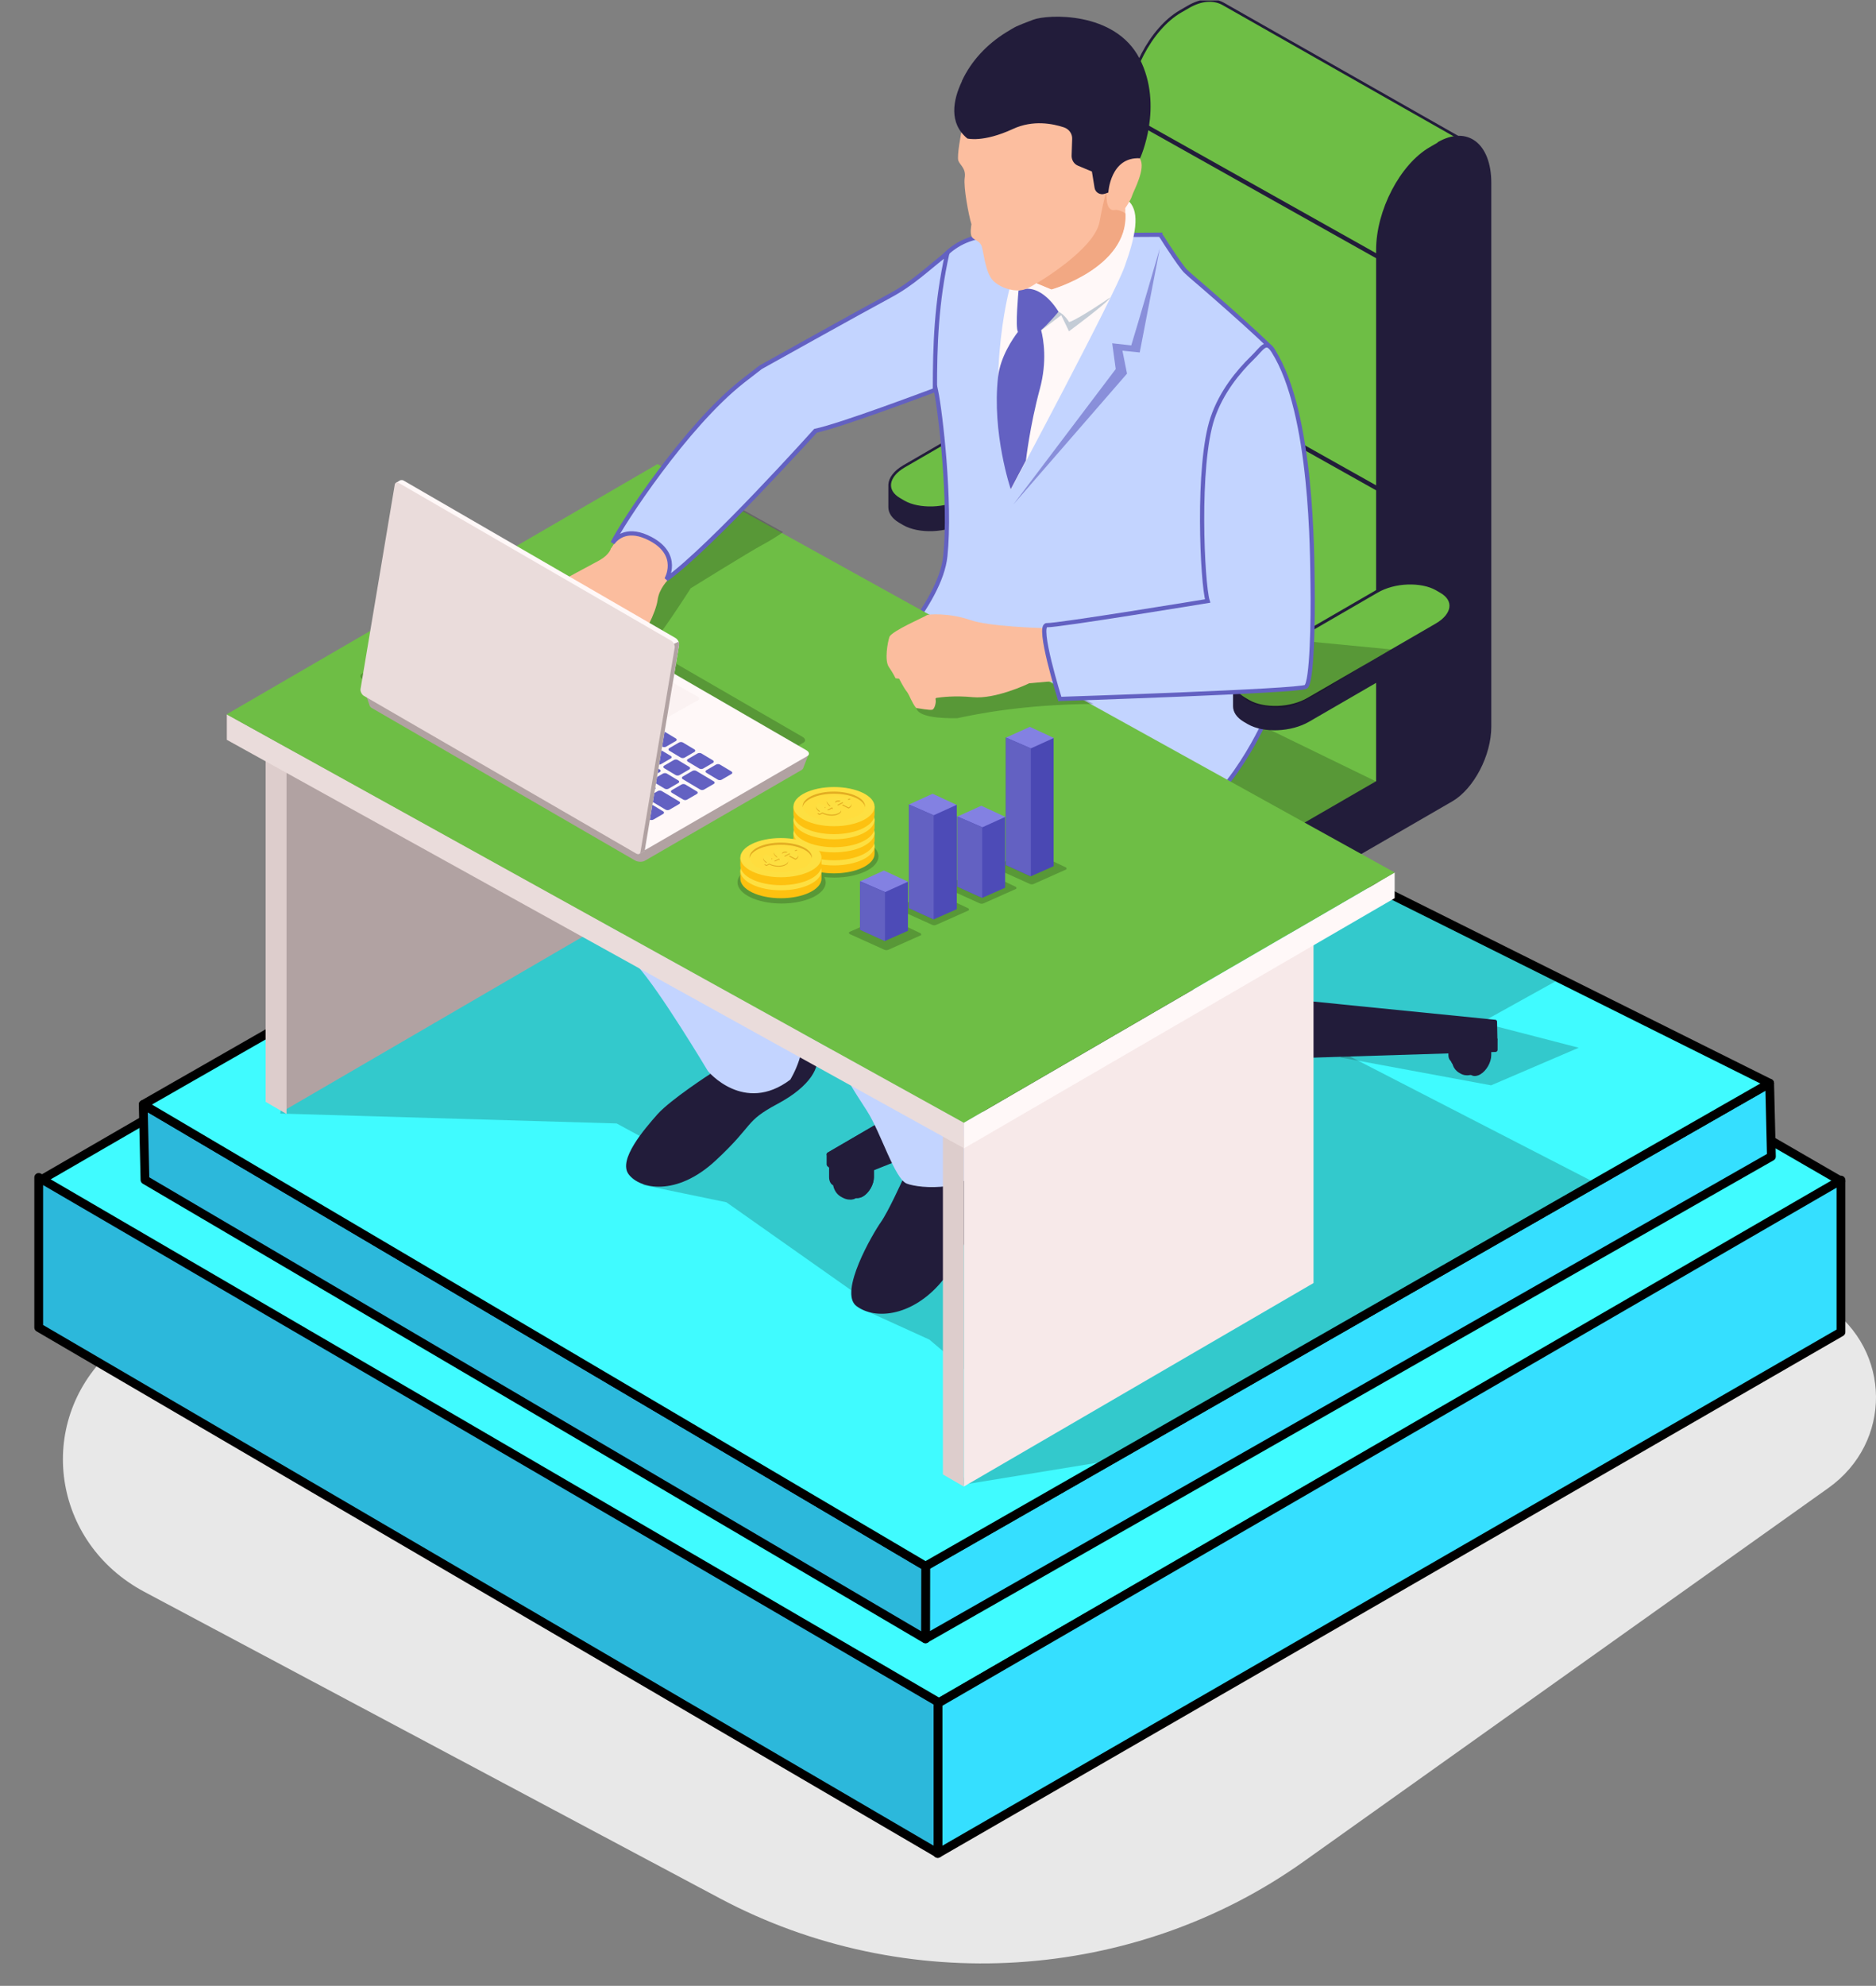 <svg width="328" height="347" viewBox="0 0 328 347" fill="none" xmlns="http://www.w3.org/2000/svg">
<rect x="0" y="0" width="328" height="347" fill="#808080" stroke="none"/>
<g clip-path="url(#clip0_187_6108)">
<path d="M25.203 278.129L125.853 331.705C158.234 348.933 198.208 346.43 227.936 325.273L319.683 259.998C330.873 252.024 330.751 235.989 319.439 228.19L215.13 156.134C177.657 130.263 126.067 134.192 93.38 165.418L19.105 236.368C6.116 248.765 9.165 269.573 25.203 278.129Z" fill="#E8E8E8"/>
<path d="M321.874 206.383L164.306 115.238L6.799 206.383L163.937 297.65L321.874 206.413V206.383Z" fill="#40FBFF" stroke="black" stroke-width="1.535" stroke-linejoin="round"/>
<path d="M321.874 206.198L163.937 297.65V323.876L321.874 232.762V206.229V206.198Z" fill="#35DFFF" stroke="black" stroke-width="1.535" stroke-linejoin="round"/>
<path d="M6.768 205.738L164 297.404V323.845L6.768 231.963V205.738Z" fill="url(#paint0_linear_187_6108)" stroke="black" stroke-width="1.535" stroke-linejoin="round"/>
<path d="M161.818 273.666L309.407 189.278L309.714 202.078L161.818 286.33V273.666Z" fill="#35DFFF" stroke="black" stroke-width="1.535" stroke-linejoin="round"/>
<path d="M161.818 273.666L25.04 192.993L25.347 206.168L161.818 286.377L161.849 273.666H161.818Z" fill="url(#paint1_linear_187_6108)" stroke="black" stroke-width="1.535" stroke-linejoin="round"/>
<path d="M160.836 115.268L25.04 192.993L161.818 273.666L309.407 189.278L160.836 115.238V115.268Z" fill="#40FBFF" stroke="black" stroke-width="1.535" stroke-linejoin="round"/>
<g style="mix-blend-mode:multiply">
<path d="M59.787 135.319L197.886 163.234L173.656 243.569L162.5 234.078L151.5 229.078L149 225.578L127 210.078L112.5 207.078L112 198.578L107.816 196.308L49 194.578L59.787 135.319Z" fill="black" fill-opacity="0.2"/>
</g>
<g style="mix-blend-mode:multiply">
<path d="M189.518 189.078L235 184.078L278.513 206.475L195 255.078L168.083 259.479L189.518 199.811V189.078Z" fill="black" fill-opacity="0.2"/>
</g>
<g style="mix-blend-mode:multiply">
<path d="M241.632 178.898H259.873L276.026 183.074L260.702 189.646L234.323 184.763L241.632 178.929V178.898Z" fill="black" fill-opacity="0.2"/>
</g>
<g style="mix-blend-mode:multiply">
<path d="M230.423 150.523L273.415 170.668L253.332 181.815L220.473 175.244L230.423 150.523Z" fill="black" fill-opacity="0.2"/>
</g>
<path d="M146.003 202.452L146.525 207.242L145.819 206.843C145.512 206.659 145.297 206.26 145.297 205.707V202.052L146.003 202.452Z" fill="#221C3A"/>
<path d="M148.828 199.995L149.535 200.425L145.972 202.483L145.266 202.083L148.828 200.026V199.995Z" fill="#BEC7EE"/>
<path d="M149.535 200.425V204.079C149.535 205.216 148.736 206.598 147.784 207.15C146.802 207.703 146.003 207.273 146.003 206.137V202.483L149.535 200.425Z" fill="#221C3A"/>
<path d="M146.341 207.549C145.88 207.304 145.635 206.782 145.635 206.106V202.482C145.635 202.482 145.696 202.237 145.788 202.175L149.351 200.118C149.351 200.118 149.596 200.056 149.688 200.118C149.811 200.179 149.873 200.302 149.873 200.425V204.079C149.873 205.338 149.043 206.812 147.938 207.457C147.6 207.642 147.262 207.734 146.955 207.734C146.74 207.734 146.525 207.672 146.31 207.549H146.341ZM146.341 202.667V206.106C146.341 206.505 146.464 206.812 146.679 206.935C146.894 207.058 147.232 207.027 147.569 206.812C148.429 206.321 149.166 205.031 149.166 204.049V201.008L146.31 202.667H146.341Z" fill="#221C3A"/>
<path d="M148.03 203.035C148.368 202.851 149.35 202.329 150.548 202.974L150.794 203.127C151.101 203.312 151.377 203.557 151.562 203.834C151.654 203.957 151.746 204.11 151.807 204.233C151.991 204.663 152.053 205.124 152.022 205.615C151.961 206.229 151.776 206.751 151.5 207.242C151.377 207.488 151.224 207.703 151.07 207.887C150.855 208.133 150.64 208.379 150.364 208.594C149.995 208.901 149.565 209.116 149.135 209.208C148.921 209.269 148.706 209.269 148.521 209.269C147.969 209.269 147.569 209.054 147.416 208.962L147.139 208.809C144.928 207.427 146.095 204.172 147.999 203.035H148.03Z" fill="#221C3A"/>
<path d="M148.89 204.141L149.412 208.931L148.706 208.532C148.399 208.348 148.184 207.949 148.184 207.396V203.741L148.89 204.141Z" fill="#221C3A"/>
<path d="M151.715 201.684L152.421 202.083L148.859 204.141L148.153 203.742L151.715 201.684Z" fill="#BEC7EE"/>
<path d="M152.421 202.083V205.738C152.421 206.874 151.623 208.256 150.671 208.809C149.688 209.361 148.89 208.931 148.89 207.795V204.141L152.421 202.083Z" fill="#221C3A"/>
<path d="M149.228 209.208C148.767 208.962 148.521 208.44 148.521 207.765V204.11C148.521 204.11 148.583 203.864 148.706 203.803L152.268 201.746C152.268 201.746 152.514 201.684 152.606 201.746C152.729 201.807 152.79 201.93 152.79 202.053V205.676C152.79 206.935 151.961 208.44 150.855 209.054C150.518 209.239 150.18 209.331 149.903 209.331C149.658 209.331 149.473 209.269 149.259 209.146L149.228 209.208ZM149.228 204.325V207.765C149.228 208.164 149.351 208.471 149.566 208.594C149.781 208.717 150.118 208.686 150.456 208.471C151.316 207.98 152.053 206.72 152.053 205.707V202.698L149.197 204.325H149.228Z" fill="#221C3A"/>
<path d="M145.174 161.302L145.696 166.092L144.99 165.693C144.683 165.509 144.468 165.11 144.468 164.557V160.902L145.174 161.302Z" fill="#221C3A"/>
<path d="M147.999 158.845L148.706 159.244L145.143 161.301L144.437 160.902L147.999 158.845Z" fill="#BEC7EE"/>
<path d="M148.706 159.244V162.898C148.706 164.035 147.907 165.416 146.955 165.969C145.973 166.522 145.174 166.092 145.174 164.956V161.301L148.706 159.244Z" fill="#221C3A"/>
<path d="M145.512 166.399C145.051 166.154 144.806 165.632 144.806 164.956V161.302C144.806 161.302 144.867 161.056 144.99 160.994L148.552 158.937C148.552 158.937 148.798 158.876 148.921 158.937C149.044 158.998 149.105 159.121 149.105 159.244V162.868C149.105 164.127 148.276 165.601 147.17 166.246C146.832 166.43 146.495 166.522 146.218 166.522C145.973 166.522 145.788 166.461 145.573 166.338L145.512 166.399ZM145.512 161.517V164.956C145.512 165.355 145.635 165.662 145.85 165.785C146.065 165.908 146.403 165.877 146.74 165.662C147.6 165.171 148.337 163.912 148.337 162.898V159.889L145.481 161.517H145.512Z" fill="#221C3A"/>
<path d="M147.201 161.885C147.539 161.701 148.521 161.179 149.719 161.823L149.965 161.977C150.272 162.161 150.548 162.407 150.732 162.683C150.825 162.806 150.917 162.96 150.978 163.083C151.162 163.512 151.224 163.973 151.193 164.464C151.132 165.079 150.947 165.601 150.671 166.092C150.548 166.338 150.395 166.553 150.241 166.737C150.026 167.013 149.811 167.228 149.535 167.443C149.166 167.75 148.736 167.965 148.306 168.057C148.091 168.119 147.876 168.119 147.692 168.119C147.139 168.119 146.74 167.904 146.587 167.812L146.31 167.658C144.099 166.276 145.266 163.021 147.17 161.885H147.201Z" fill="#221C3A"/>
<path d="M148.061 162.991L148.583 167.781L147.877 167.382C147.569 167.198 147.354 166.798 147.354 166.246V162.591L148.061 162.991Z" fill="#221C3A"/>
<path d="M150.886 160.503L151.592 160.902L148.03 162.96L147.324 162.53L150.886 160.472V160.503Z" fill="#BEC7EE"/>
<path d="M151.592 160.933V164.587C151.592 165.724 150.794 167.106 149.842 167.658C148.859 168.211 148.061 167.781 148.061 166.645V162.991L151.592 160.933Z" fill="#221C3A"/>
<path d="M148.398 168.058C147.938 167.812 147.692 167.29 147.692 166.614V162.991C147.692 162.991 147.754 162.745 147.846 162.683L151.408 160.626C151.408 160.626 151.654 160.565 151.746 160.626C151.869 160.687 151.93 160.81 151.93 160.933V164.557C151.93 165.816 151.101 167.29 149.995 167.935C149.658 168.119 149.32 168.211 149.043 168.211C148.828 168.211 148.613 168.15 148.398 168.027V168.058ZM148.398 163.175V166.614C148.398 167.013 148.521 167.321 148.736 167.443C148.951 167.566 149.289 167.535 149.627 167.321C150.487 166.829 151.224 165.57 151.224 164.557V161.547L148.368 163.175H148.398Z" fill="#221C3A"/>
<path d="M210.277 209.668L210.769 214.183L210.093 213.784C209.786 213.599 209.602 213.231 209.602 212.709V209.269L210.247 209.668H210.277Z" fill="#221C3A"/>
<path d="M216.604 211.787L217.31 212.187L213.748 214.244L213.041 213.845L216.604 211.787Z" fill="#BEC7EE"/>
<path d="M217.31 212.187V215.841C217.31 216.977 216.511 218.359 215.559 218.912C214.577 219.465 213.778 219.035 213.778 217.898V214.244L217.31 212.187Z" fill="#221C3A"/>
<path d="M214.116 219.342C213.655 219.096 213.41 218.574 213.41 217.898V214.275C213.41 214.275 213.471 214.029 213.594 213.968L217.156 211.91C217.156 211.91 217.402 211.849 217.494 211.91C217.617 211.972 217.678 212.094 217.678 212.217V215.872C217.678 217.131 216.849 218.605 215.744 219.25C215.406 219.434 215.068 219.526 214.792 219.526C214.546 219.526 214.362 219.465 214.147 219.342H214.116ZM214.116 214.459V217.898C214.116 218.298 214.239 218.605 214.454 218.728C214.669 218.85 215.007 218.82 215.344 218.605C216.204 218.113 216.941 216.854 216.941 215.841V212.801L214.085 214.459H214.116Z" fill="#221C3A"/>
<path d="M212.181 210.221C212.489 210.068 213.44 209.546 214.577 210.16L214.822 210.313C215.13 210.498 215.375 210.713 215.529 210.958C215.621 211.081 215.682 211.204 215.744 211.357C215.928 211.757 215.989 212.217 215.928 212.647C215.867 213.231 215.682 213.722 215.437 214.183C215.314 214.398 215.191 214.613 215.037 214.797C214.853 215.043 214.638 215.257 214.392 215.442C214.024 215.718 213.655 215.933 213.256 216.025C213.041 216.087 212.857 216.087 212.703 216.087C212.181 216.087 211.813 215.872 211.659 215.78L211.414 215.626C209.325 214.336 210.431 211.235 212.243 210.19L212.181 210.221Z" fill="#221C3A"/>
<path d="M213.011 211.235L213.502 215.749L212.826 215.35C212.519 215.165 212.335 214.797 212.335 214.275V210.835L213.011 211.235Z" fill="#221C3A"/>
<path d="M215.682 210.16L216.358 210.559L213.011 211.265L212.335 210.866L215.682 210.16Z" fill="#BEC7EE"/>
<path d="M216.358 210.559V212.739C216.358 213.814 215.621 215.104 214.699 215.626C213.778 216.148 213.041 215.718 213.01 214.674V211.235L216.358 210.528V210.559Z" fill="#221C3A"/>
<path d="M213.318 216.056C212.888 215.81 212.642 215.319 212.642 214.674V211.235C212.642 211.081 212.734 210.928 212.888 210.897L216.235 210.221C216.235 210.221 216.45 210.221 216.511 210.283C216.573 210.344 216.634 210.436 216.634 210.528V212.709C216.634 213.906 215.836 215.288 214.792 215.902C214.485 216.087 214.178 216.179 213.87 216.179C213.655 216.179 213.441 216.117 213.256 216.025L213.318 216.056ZM213.318 211.511V214.674C213.318 215.073 213.441 215.35 213.655 215.472C213.87 215.595 214.178 215.534 214.515 215.35C215.344 214.889 216.02 213.691 216.02 212.739V210.958L213.318 211.511Z" fill="#221C3A"/>
<path d="M253.946 181.078L254.468 185.869L253.762 185.47C253.454 185.285 253.24 184.886 253.24 184.333V180.71L253.946 181.109V181.078Z" fill="#221C3A"/>
<path d="M256.771 178.622L257.478 179.021L253.915 181.078L253.209 180.679L256.771 178.622Z" fill="#BEC7EE"/>
<path d="M257.477 179.052V182.706C257.477 183.842 256.679 185.224 255.727 185.777C254.744 186.33 253.946 185.9 253.946 184.763V181.109L257.477 179.052Z" fill="#221C3A"/>
<path d="M254.284 186.176C253.823 185.93 253.577 185.408 253.577 184.733V181.109C253.577 181.109 253.639 180.863 253.762 180.802L257.324 178.744C257.324 178.744 257.57 178.683 257.662 178.744C257.785 178.806 257.846 178.929 257.846 179.051V182.706C257.846 183.965 257.017 185.439 255.911 186.084C255.573 186.268 255.236 186.36 254.929 186.36C254.683 186.36 254.499 186.299 254.284 186.176ZM254.284 181.293V184.733C254.284 185.132 254.407 185.439 254.621 185.562C254.836 185.685 255.174 185.654 255.512 185.439C256.372 184.948 257.109 183.689 257.109 182.675V179.635L254.253 181.293H254.284Z" fill="#221C3A"/>
<path d="M255.973 181.662C256.311 181.477 257.293 180.955 258.491 181.6L258.737 181.754C259.044 181.938 259.32 182.184 259.504 182.46C259.597 182.583 259.689 182.737 259.75 182.859C259.934 183.289 259.996 183.75 259.965 184.241C259.904 184.856 259.719 185.378 259.443 185.869C259.32 186.115 259.167 186.33 259.013 186.514C258.798 186.759 258.583 187.005 258.307 187.22C257.938 187.527 257.508 187.742 257.078 187.834C256.863 187.896 256.648 187.896 256.464 187.896C255.911 187.896 255.512 187.681 255.359 187.589L255.082 187.435C252.871 186.053 254.038 182.798 255.942 181.662H255.973Z" fill="#221C3A"/>
<path d="M256.833 182.767L257.355 187.558L256.648 187.159C256.341 186.974 256.126 186.575 256.126 186.022V182.368L256.833 182.767Z" fill="#221C3A"/>
<path d="M259.658 180.311L260.364 180.71L256.802 182.767L256.095 182.368L259.658 180.311Z" fill="#BEC7EE"/>
<path d="M260.364 180.71V184.364C260.364 185.5 259.566 186.882 258.614 187.435C257.631 187.988 256.833 187.558 256.833 186.422V182.767L260.364 180.71Z" fill="#221C3A"/>
<path d="M257.17 187.834C256.71 187.588 256.464 187.066 256.464 186.391V182.767C256.464 182.767 256.525 182.521 256.648 182.46L260.21 180.403C260.21 180.403 260.456 180.341 260.548 180.403C260.671 180.464 260.732 180.587 260.732 180.71V184.364C260.732 185.623 259.903 187.097 258.798 187.742C258.46 187.926 258.122 188.018 257.846 188.018C257.6 188.018 257.416 187.957 257.201 187.834H257.17ZM257.17 182.951V186.391C257.17 186.79 257.293 187.097 257.508 187.22C257.723 187.343 258.03 187.312 258.399 187.097C259.258 186.606 259.995 185.347 259.995 184.333V181.293L257.139 182.951H257.17Z" fill="#221C3A"/>
<path d="M214.177 149.11C214.515 148.926 215.498 148.404 216.696 149.049L216.941 149.202C217.248 149.386 217.525 149.632 217.709 149.908C217.801 150.031 217.893 150.185 217.955 150.308C218.139 150.738 218.2 151.198 218.17 151.69C218.108 152.304 217.924 152.826 217.648 153.317C217.525 153.563 217.371 153.778 217.218 153.962C217.003 154.208 216.788 154.453 216.511 154.668C216.143 154.975 215.713 155.19 215.283 155.283C215.068 155.344 214.853 155.344 214.669 155.344C214.116 155.344 213.717 155.129 213.563 155.037L213.287 154.883C211.076 153.501 212.243 150.246 214.147 149.11H214.177Z" fill="#221C3A"/>
<path d="M215.037 150.185L215.559 154.976L214.853 154.576C214.546 154.392 214.331 153.993 214.331 153.44V149.816L215.037 150.216V150.185Z" fill="#221C3A"/>
<path d="M217.863 147.728L218.569 148.158L215.007 150.215L214.3 149.816L217.863 147.759V147.728Z" fill="#BEC7EE"/>
<path d="M218.569 148.127V151.782C218.569 152.918 217.77 154.3 216.818 154.853C215.836 155.405 215.037 154.975 215.037 153.839V150.185L218.569 148.127Z" fill="#221C3A"/>
<path d="M215.375 155.283C214.915 155.037 214.669 154.515 214.669 153.839V150.216C214.669 150.216 214.73 149.97 214.853 149.909L218.415 147.851C218.415 147.851 218.661 147.79 218.753 147.851C218.845 147.912 218.938 148.035 218.938 148.158V151.782C218.938 153.041 218.108 154.546 217.003 155.16C216.665 155.344 216.327 155.436 216.02 155.436C215.805 155.436 215.59 155.375 215.375 155.252V155.283ZM215.375 150.4V153.839C215.375 154.239 215.498 154.546 215.713 154.668C215.928 154.791 216.266 154.761 216.604 154.546C217.463 154.054 218.201 152.795 218.201 151.782V148.772L215.345 150.4H215.375Z" fill="#221C3A"/>
<path d="M204.105 172.848V179.666L219.03 147.636V145.855L204.105 172.848Z" fill="#221C3A"/>
<path d="M204.043 180.034C203.89 180.003 203.767 179.85 203.767 179.696V172.848C203.767 172.848 203.767 172.725 203.767 172.664L218.692 145.671C218.692 145.671 218.937 145.456 219.091 145.486C219.244 145.517 219.367 145.671 219.367 145.824C219.367 145.824 219.367 147.605 219.367 147.759L204.443 179.789C204.443 179.789 204.258 180.003 204.105 180.003C204.105 180.003 204.043 180.003 204.013 180.003L204.043 180.034ZM218.661 147.237L204.443 172.94V178.069L218.661 147.575V147.237Z" fill="#221C3A"/>
<path d="M143.915 160.779V162.561L189.457 182.583V175.735L143.915 160.749V160.779Z" fill="#4C4A91"/>
<path d="M189.303 182.952L143.792 162.929C143.792 162.929 143.577 162.745 143.577 162.591V160.81C143.577 160.81 143.608 160.595 143.7 160.534C143.792 160.472 143.915 160.442 144.007 160.472L189.518 175.459C189.518 175.459 189.764 175.643 189.764 175.796V182.645C189.764 182.645 189.733 182.89 189.61 182.952C189.549 182.982 189.487 183.013 189.426 183.013C189.364 183.013 189.334 183.013 189.272 183.013L189.303 182.952ZM144.283 161.271V162.346L189.088 182.061V176.042L144.283 161.271Z" fill="#4C4A91"/>
<path d="M204.258 178.406V185.255L261.469 183.443V181.662L204.258 178.406Z" fill="#221C3A"/>
<path d="M204.013 185.5C204.013 185.5 203.921 185.347 203.921 185.255V178.406C203.921 178.406 203.921 178.222 204.013 178.161C204.074 178.099 204.166 178.069 204.289 178.069L261.5 181.324C261.685 181.324 261.838 181.477 261.838 181.662V183.443C261.838 183.627 261.715 183.781 261.5 183.811L204.289 185.592C204.197 185.592 204.105 185.562 204.043 185.5H204.013ZM261.101 181.999L204.596 178.806V184.886L261.101 183.105V181.999Z" fill="#221C3A"/>
<path d="M148.03 204.172V205.953L195.199 187.036V180.188L148.03 204.141V204.172Z" fill="#221C3A"/>
<path d="M147.846 206.26C147.846 206.26 147.692 206.076 147.692 205.983V204.202C147.692 204.202 147.754 203.926 147.876 203.895L195.015 179.942C195.015 179.942 195.261 179.881 195.353 179.942C195.445 180.004 195.537 180.126 195.537 180.249V187.097C195.537 187.097 195.445 187.374 195.322 187.435C195.322 187.435 148.183 206.352 148.03 206.383C147.969 206.383 147.876 206.383 147.846 206.321V206.26ZM194.831 180.771L148.398 204.387V205.431L194.831 186.79V180.771Z" fill="#221C3A"/>
<path d="M144.836 201.745V203.526L148.03 205.983V204.202L144.836 201.745Z" fill="#221C3A"/>
<path d="M211.997 211.511V213.2L216.757 212.248V210.559L211.997 211.511Z" fill="#221C3A"/>
<path d="M211.813 213.476C211.813 213.476 211.69 213.323 211.69 213.231V211.542C211.69 211.388 211.782 211.235 211.936 211.204L216.665 210.252C216.665 210.252 216.88 210.252 216.941 210.313C217.003 210.375 217.064 210.467 217.064 210.559V212.248C217.064 212.402 216.972 212.555 216.818 212.586C216.818 212.586 212.089 213.538 211.997 213.538C211.936 213.538 211.843 213.538 211.782 213.476H211.813ZM216.419 210.989L212.335 211.787V212.801L216.419 212.002V210.989Z" fill="#221C3A"/>
<path d="M195.168 180.218V187.066L215.621 217.991V216.209L195.168 180.249V180.218Z" fill="#4C4A91"/>
<path d="M215.345 218.175L194.892 187.251C194.892 187.251 194.831 187.128 194.831 187.066V180.218C194.831 180.065 194.923 179.911 195.076 179.88C195.23 179.85 195.384 179.88 195.476 180.065L215.928 216.025C215.928 216.025 215.959 216.148 215.959 216.209V217.991C215.959 218.144 215.867 218.298 215.621 218.359C215.498 218.359 215.406 218.298 215.314 218.206L215.345 218.175ZM195.537 181.569V186.944L215.252 216.793V216.302L195.537 181.6V181.569Z" fill="#4C4A91"/>
<path d="M146.955 158.292L143.915 160.81L189.426 175.796L144.836 201.745L147.999 204.202L195.138 180.249L215.559 216.209L220.596 215.227L204.228 178.437L261.439 181.692L261.378 178.652L204.105 172.91L219.03 145.916L213.963 145.026L194.954 171.282L146.955 158.323V158.292Z" fill="#221C3A"/>
<path d="M215.283 216.363L195.015 180.679L148.184 204.479C148.184 204.479 147.907 204.54 147.815 204.448L144.652 201.991C144.652 201.991 144.498 201.807 144.529 201.684C144.529 201.561 144.591 201.469 144.713 201.408L188.628 175.858L143.854 161.117C143.854 161.117 143.639 160.964 143.608 160.841C143.608 160.718 143.608 160.595 143.731 160.503L146.771 157.985C146.771 157.985 146.986 157.893 147.078 157.924L194.831 170.821L213.717 144.749C213.717 144.749 213.932 144.565 214.055 144.596L219.122 145.486C219.122 145.486 219.337 145.578 219.367 145.671C219.429 145.763 219.429 145.886 219.367 146.008L204.719 172.51L261.439 178.192C261.623 178.192 261.746 178.376 261.746 178.529L261.807 181.57C261.807 181.57 261.777 181.754 261.715 181.846C261.654 181.907 261.531 181.969 261.439 181.938L204.811 178.714L220.964 214.95C220.964 214.95 220.995 215.165 220.964 215.257C220.903 215.35 220.811 215.411 220.719 215.442C220.719 215.442 215.713 216.424 215.621 216.455C215.498 216.455 215.375 216.394 215.314 216.271L215.283 216.363ZM203.921 178.56C203.921 178.56 203.89 178.314 203.951 178.222C204.013 178.13 204.136 178.069 204.258 178.069L261.07 181.293L261.009 178.929L204.044 173.217C204.044 173.217 203.829 173.125 203.767 173.032C203.706 172.94 203.706 172.787 203.767 172.695L218.446 146.162L214.085 145.394L195.199 171.497C195.199 171.497 194.954 171.681 194.831 171.62L147.017 158.691L144.621 160.687L189.518 175.489C189.518 175.489 189.733 175.643 189.764 175.796C189.794 175.95 189.702 176.073 189.58 176.134L145.45 201.807L148.03 203.803L194.984 179.942C195.138 179.85 195.353 179.942 195.445 180.096L215.744 215.841L220.074 214.981L203.89 178.591L203.921 178.56Z" fill="#221C3A"/>
<path d="M202.846 152.396V174.752C202.846 175.489 202.324 176.226 201.372 176.779C199.407 177.915 196.213 177.915 194.217 176.779C193.234 176.195 192.743 175.458 192.743 174.691V152.334L202.846 152.396Z" fill="#221C3A"/>
<path d="M194.063 177.086C192.988 176.472 192.405 175.612 192.405 174.691V152.334C192.405 152.334 192.435 152.15 192.497 152.089C192.558 152.027 192.65 151.997 192.743 151.997L202.846 152.058C203.03 152.058 203.184 152.212 203.184 152.396V174.752C203.184 175.643 202.57 176.472 201.525 177.086C200.481 177.669 199.13 177.977 197.779 177.977C196.428 177.977 195.076 177.669 194.032 177.086H194.063ZM193.111 152.703V174.691C193.111 175.336 193.572 175.98 194.401 176.472C196.274 177.547 199.314 177.547 201.188 176.472C202.017 175.98 202.477 175.366 202.508 174.752V152.764L193.111 152.703Z" fill="#221C3A"/>
<path d="M194.217 154.423C196.182 155.559 199.376 155.559 201.372 154.423C203.337 153.287 203.337 151.444 201.372 150.308C199.407 149.172 196.213 149.172 194.217 150.308C192.251 151.444 192.251 153.287 194.217 154.423Z" fill="#BEC7EE"/>
<path d="M203.491 148.68V155.098C203.491 155.927 202.907 156.757 201.833 157.401C199.621 158.691 195.998 158.691 193.787 157.401C192.65 156.757 192.098 155.897 192.128 155.037V148.619L203.522 148.68H203.491Z" fill="#221C3A"/>
<path d="M197.81 151.935C200.942 151.935 203.491 150.461 203.491 148.649C203.491 146.838 200.942 145.364 197.81 145.364C194.677 145.364 192.128 146.838 192.128 148.649C192.128 150.461 194.677 151.935 197.81 151.935Z" fill="#2B2633"/>
<path d="M201.403 128.873V148.281C201.403 148.803 201.034 149.325 200.358 149.724C198.946 150.523 196.673 150.523 195.261 149.724C194.554 149.325 194.186 148.772 194.217 148.25V128.842H201.433V128.873H201.403Z" fill="#6361C2"/>
<path d="M194.984 150.185C194.124 149.694 193.664 148.987 193.664 148.22V128.811C193.664 128.811 193.725 128.535 193.817 128.443C193.909 128.351 194.063 128.289 194.186 128.289H201.403C201.679 128.32 201.925 128.566 201.925 128.873V148.281C201.925 149.018 201.433 149.694 200.604 150.185C199.806 150.646 198.792 150.861 197.779 150.861C196.765 150.861 195.752 150.615 194.954 150.185H194.984ZM194.739 129.364V148.25C194.739 148.619 195.015 148.987 195.537 149.264C196.765 149.97 198.854 149.97 200.113 149.264C200.604 148.987 200.911 148.619 200.911 148.281V129.426H194.769L194.739 129.364Z" fill="#403D8B"/>
<path d="M202.784 161.885L200.788 160.718C200.174 160.35 199.775 159.551 199.775 158.446C199.775 156.173 201.372 153.44 203.337 152.304C204.32 151.72 205.241 151.69 205.886 152.058L207.882 153.225L202.815 161.885H202.784Z" fill="#2B2633"/>
<path d="M205.333 153.471C203.368 154.607 201.771 157.34 201.771 159.613C201.771 161.885 203.368 162.806 205.333 161.67C207.299 160.534 208.896 157.801 208.896 155.528C208.896 153.256 207.299 152.335 205.333 153.471Z" fill="#221C3A"/>
<path d="M205.333 155.16C204.197 155.835 203.245 157.432 203.245 158.753C203.245 160.073 204.166 160.626 205.333 159.95C206.47 159.275 207.422 157.678 207.422 156.357C207.422 155.037 206.5 154.484 205.333 155.16Z" fill="#8A91B8"/>
<path d="M197.195 199.135C197.195 204.386 197.902 209.238 197.871 216.424C197.871 217.254 197.871 218.144 197.748 218.973C197.748 220.539 197.779 222.259 196.704 223.365C194.892 225.177 187.645 226.405 185.157 224.04C183.622 222.566 183.346 220.14 183.714 217.376C183.53 211.665 187.584 203.127 188.167 198.183C188.167 197.784 188.198 197.415 188.198 197.016C187.921 196.648 187.737 196.218 187.676 195.696C187.491 194.252 187.399 192.41 187.307 190.23L152.422 204.233V205.738C152.422 206.874 151.623 208.256 150.64 208.809C150.272 209.024 149.934 209.054 149.627 208.993C149.443 209.085 149.289 209.208 149.105 209.269C148.89 209.331 148.675 209.331 148.491 209.331C147.938 209.331 147.539 209.116 147.385 209.024L147.109 208.87C146.372 208.409 146.034 207.734 145.973 207.027L145.788 206.905C145.481 206.72 145.266 206.321 145.266 205.768V203.957L144.806 203.619V201.838L178.924 181.969C186.232 186.79 192.159 192.686 197.195 199.227V199.135Z" fill="#221C3A"/>
<path d="M184.912 224.286C183.438 222.873 182.946 220.601 183.346 217.346C183.223 213.906 184.574 209.638 185.895 205.492C186.754 202.728 187.584 200.087 187.829 198.122C187.829 197.937 187.829 197.753 187.829 197.569C187.829 197.385 187.829 197.231 187.829 197.047C187.553 196.617 187.369 196.156 187.307 195.665C187.123 194.314 187.061 192.625 186.969 190.69L152.79 204.417V205.707C152.79 206.966 151.93 208.471 150.855 209.085C150.487 209.3 150.088 209.361 149.658 209.361C149.535 209.423 149.381 209.515 149.228 209.546C148.982 209.607 148.767 209.638 148.552 209.607C147.907 209.607 147.447 209.331 147.262 209.238L146.986 209.085C146.28 208.655 145.85 207.979 145.666 207.119C145.205 206.874 144.959 206.352 144.959 205.676V204.018L144.652 203.772C144.652 203.772 144.529 203.588 144.529 203.496V201.715C144.529 201.715 144.591 201.469 144.683 201.408L178.801 181.539C178.801 181.539 179.077 181.477 179.169 181.539C186.017 186.053 192.036 191.704 197.503 198.859C197.564 198.92 197.564 199.012 197.564 199.074C197.564 201.469 197.718 203.834 197.871 206.321C198.055 209.208 198.27 212.494 198.24 216.363V216.639C198.24 217.407 198.24 218.205 198.117 219.096C198.117 220.662 198.117 222.413 196.95 223.58C195.752 224.777 192.62 225.668 189.764 225.668C187.798 225.668 185.956 225.269 184.912 224.255V224.286ZM178.954 182.276L145.205 201.93V203.342L145.543 203.588C145.635 203.649 145.666 203.772 145.666 203.864V205.676C145.666 206.075 145.788 206.382 146.003 206.505L146.188 206.628C146.188 206.628 146.341 206.782 146.372 206.905C146.464 207.611 146.802 208.133 147.355 208.501L147.631 208.655C147.631 208.655 148.122 208.901 148.583 208.931C148.736 208.931 148.921 208.931 149.074 208.87C149.136 208.87 149.228 208.808 149.289 208.747C149.351 208.716 149.443 208.655 149.504 208.624C149.596 208.594 149.658 208.594 149.75 208.624C149.996 208.686 150.241 208.624 150.487 208.501C151.347 208.01 152.084 206.751 152.084 205.738V204.233C152.084 204.233 152.176 203.956 152.299 203.895L187.184 189.892C187.184 189.892 187.43 189.861 187.522 189.892C187.614 189.953 187.676 190.076 187.676 190.168V190.567C187.798 192.533 187.86 194.222 188.044 195.573C188.106 196.003 188.259 196.371 188.536 196.74C188.566 196.801 188.597 196.893 188.597 196.955C188.597 197.17 188.597 197.385 188.597 197.6C188.597 197.784 188.597 197.937 188.597 198.152C188.351 200.241 187.522 202.882 186.632 205.676C185.403 209.576 184.021 213.968 184.144 217.346C183.745 220.386 184.206 222.474 185.495 223.733C187.768 225.914 194.739 224.869 196.551 223.088C197.503 222.136 197.503 220.601 197.503 219.096V218.881C197.625 218.175 197.625 217.407 197.625 216.639V216.363C197.625 212.494 197.441 209.238 197.257 206.352C197.103 203.895 196.95 201.561 196.95 199.197C191.576 192.226 185.71 186.667 179.046 182.245L178.954 182.276Z" fill="#221C3A"/>
<path d="M193.625 70.809C193.532 69.883 192.946 69.02 191.774 68.341L191.034 67.909C188.289 66.336 183.477 66.521 180.3 68.341L157.939 81.295C156.243 82.282 155.379 83.516 155.317 84.688V88.605C155.317 89.623 155.934 90.579 157.168 91.319L157.908 91.751C160.653 93.324 165.465 93.139 168.611 91.319L190.972 78.365C192.607 77.409 193.471 76.237 193.594 75.096V70.839L193.625 70.809Z" fill="#221C3A"/>
<path d="M158.093 87.587L157.353 87.155C156.058 86.415 155.564 85.459 155.688 84.503C155.811 83.547 156.582 82.467 158.124 81.573L180.486 68.619C181.997 67.724 183.94 67.231 185.821 67.169C187.703 67.107 189.523 67.447 190.818 68.187L191.558 68.619C192.854 69.359 193.347 70.315 193.224 71.271C193.1 72.227 192.329 73.307 190.787 74.201L168.426 87.155C166.914 88.05 164.971 88.543 163.09 88.605C161.208 88.667 159.389 88.328 158.093 87.587Z" fill="#6EBE45" stroke="#221C3A" stroke-width="0.23"/>
<path d="M213.796 0.64C212.161 -0.224 210.064 -0.131 207.782 1.195L206.394 1.997C201.212 4.989 197.017 13.039 197.017 19.948V112.786L209.447 105.6V108.561L194.519 120.775L160.622 143.568L203.865 166.269L235.664 149.459L251.271 136.104L256.329 24.79L213.796 0.64Z" fill="#6EBE45" stroke="#221C3A" stroke-width="0.47"/>
<path d="M248.186 48.941L197.233 20.349" stroke="#221C3A" stroke-width="0.76"/>
<path d="M248.186 89.5L197.233 60.908" stroke="#221C3A" stroke-width="0.76"/>
<path d="M240.568 136.536L193.254 113.526L155.656 135.95C155.965 137.677 156.428 139.281 156.983 140.761C157.014 140.761 163.922 141.748 167.13 141.07C170.338 140.391 240.784 146.159 221.877 146.714C224.776 145.11 234.924 141.224 240.568 136.536Z" fill="black" fill-opacity="0.2"/>
<path d="M251.363 24.914L249.975 25.716C244.794 28.707 240.599 36.758 240.599 43.666V136.505L207.103 155.874C204.79 157.201 202.908 160.84 202.908 163.924C202.908 167.009 204.79 168.458 207.103 167.101L253.923 140.021C257.686 137.831 260.74 132.002 260.74 126.974V31.977C260.74 25.037 256.545 21.86 251.363 24.852V24.914Z" fill="#221C3A"/>
<path d="M114.882 93.787L130.735 66.645L133.85 64.239L134.005 64.146L134.56 63.838C135.023 63.56 135.732 63.19 136.565 62.728C138.261 61.802 140.543 60.507 143.042 59.15C148.008 56.405 153.652 53.259 156.489 51.747C159.605 50.051 162.812 47.059 165.095 44.684C167.223 42.433 170.215 41.199 173.299 41.168L202.878 41.014V41.076C203.032 41.23 203.155 41.446 203.34 41.723C203.68 42.279 204.142 42.988 204.667 43.759C205.16 44.53 205.715 45.332 206.209 46.011C206.702 46.689 207.134 47.275 207.473 47.553C207.689 47.769 208.399 48.386 209.447 49.28C210.403 50.113 211.637 51.161 212.994 52.364C215.832 54.863 219.317 57.947 222.186 60.723C222.833 61.37 222.988 62.481 222.71 64.115C222.432 65.719 221.754 67.662 220.921 69.822C220.674 70.5 220.397 71.179 220.119 71.857C218.639 75.62 217.035 79.753 216.634 83.3C214.475 102.793 216.603 117.289 220.983 126.265C220.983 126.265 220.983 126.265 220.983 126.296C220.921 126.419 220.829 126.604 220.736 126.851C220.52 127.313 220.181 127.992 219.749 128.794C218.885 130.429 217.621 132.588 216.048 134.839C214.475 137.06 212.563 139.342 210.434 141.162C208.306 142.982 205.962 144.308 203.464 144.709C198.375 145.511 192.422 144.709 187.425 141.748C182.459 138.787 178.419 133.605 177.185 125.617V125.339L176.877 125.309H176.846H176.692C176.692 125.309 176.322 125.216 176.044 125.185C175.489 125.093 174.687 124.969 173.7 124.815C171.726 124.507 169.043 124.044 166.205 123.52C163.367 122.995 160.345 122.409 157.692 121.823C155.04 121.237 152.788 120.62 151.462 120.065C151.184 119.942 151.092 119.603 151.277 119.356C151.74 118.739 152.511 117.845 153.467 116.765C153.744 116.426 154.053 116.086 154.361 115.747C155.718 114.174 157.291 112.293 158.834 110.226C161.918 106.155 164.848 101.374 165.28 97.18C165.773 92.43 165.557 86.138 165.126 80.555C164.694 75.003 164.046 70.13 163.645 68.249L163.553 67.817L163.152 67.971L163.275 68.31C163.193 68.084 163.152 67.971 163.152 67.971H163.121L162.997 68.033C162.997 68.033 162.72 68.125 162.504 68.218C162.072 68.372 161.486 68.619 160.715 68.865C159.234 69.421 157.168 70.161 154.978 70.932C150.568 72.505 145.602 74.17 143.227 74.664H143.103L143.011 74.787L143.288 75.034C143.103 74.87 143.011 74.787 143.011 74.787L142.98 74.849L142.826 75.034C142.826 75.034 142.487 75.404 142.24 75.682C141.715 76.237 140.975 77.07 140.05 78.057C138.199 80.061 135.639 82.745 132.863 85.644C127.774 90.918 121.883 96.748 117.997 99.801C118.09 99.4 118.182 98.969 118.182 98.444C118.182 97.673 117.997 96.84 117.473 95.977C116.979 95.206 116.208 94.434 115.005 93.756L114.882 93.787Z" fill="#C3D4FF"/>
<path d="M176.877 125.309L177.185 125.339V125.617C178.419 133.605 182.459 138.787 187.425 141.748C192.422 144.709 198.375 145.511 203.464 144.709C205.962 144.308 208.306 142.982 210.434 141.162C212.563 139.342 214.475 137.06 216.048 134.839C217.621 132.588 218.885 130.429 219.749 128.794C220.181 127.992 220.52 127.313 220.736 126.851C220.829 126.604 220.921 126.419 220.983 126.296C220.983 126.265 220.983 126.265 220.983 126.265C216.603 117.289 214.475 102.793 216.634 83.3C217.035 79.753 218.639 75.62 220.119 71.857C220.397 71.179 220.674 70.5 220.921 69.822C221.754 67.662 222.432 65.719 222.71 64.115C222.988 62.481 222.833 61.37 222.186 60.723C219.317 57.947 215.832 54.863 212.994 52.364C211.637 51.161 210.403 50.113 209.447 49.28C208.399 48.386 207.689 47.769 207.473 47.553C207.134 47.275 206.702 46.689 206.209 46.011C205.715 45.332 205.16 44.53 204.667 43.759C204.142 42.988 203.68 42.279 203.34 41.723C203.155 41.446 203.032 41.23 202.878 41.076V41.014L173.299 41.168C170.215 41.199 167.223 42.433 165.095 44.684C162.812 47.059 159.605 50.051 156.489 51.747C153.652 53.259 148.008 56.405 143.042 59.15C140.543 60.507 138.261 61.802 136.565 62.728C135.732 63.19 135.023 63.56 134.56 63.838L134.005 64.146L133.85 64.239L130.735 66.645L114.882 93.787L115.005 93.756C116.208 94.434 116.979 95.206 117.473 95.977C117.997 96.84 118.182 97.673 118.182 98.444C118.182 98.969 118.09 99.4 117.997 99.801C121.883 96.748 127.774 90.918 132.863 85.644C135.639 82.745 138.199 80.061 140.05 78.057C140.975 77.07 141.715 76.237 142.24 75.682C142.487 75.404 142.826 75.034 142.826 75.034L142.98 74.849L143.011 74.787M176.877 125.309L176.815 125.679M176.877 125.309H176.846H176.692C176.692 125.309 176.322 125.216 176.044 125.185C175.489 125.093 174.687 124.969 173.7 124.815C171.726 124.507 169.043 124.044 166.205 123.52C163.367 122.995 160.345 122.409 157.692 121.823C155.04 121.237 152.788 120.62 151.462 120.065C151.184 119.942 151.092 119.603 151.277 119.356C151.74 118.739 152.511 117.845 153.467 116.765C153.744 116.426 154.053 116.086 154.361 115.747C155.718 114.174 157.291 112.293 158.834 110.226C161.918 106.155 164.848 101.374 165.28 97.18C165.773 92.43 165.557 86.138 165.126 80.555C164.694 75.003 164.046 70.13 163.645 68.249L163.553 67.817L163.152 67.971M163.152 67.971L163.275 68.31C163.193 68.084 163.152 67.971 163.152 67.971ZM163.152 67.971H163.121L162.997 68.033C162.997 68.033 162.72 68.125 162.504 68.218C162.072 68.372 161.486 68.619 160.715 68.865C159.234 69.421 157.168 70.161 154.978 70.932C150.568 72.505 145.602 74.17 143.227 74.664H143.103L143.011 74.787M143.011 74.787L143.288 75.034C143.103 74.87 143.011 74.787 143.011 74.787Z" stroke="#6361C2" stroke-width="0.74"/>
<path d="M176.476 50.575C176.476 50.575 171.818 67.817 176.753 85.521C176.753 85.521 194.704 51.963 196.647 46.535C198.59 41.106 199.3 37.22 197.48 35.277C195.691 33.303 179.437 43.42 179.437 43.42L176.476 50.606V50.575Z" fill="#FFF8F8"/>
<path d="M181.842 57.885L185.544 55.078L186.901 57.885C186.901 57.885 193.686 52.889 194.118 51.963C194.118 51.963 188.659 55.726 186.932 56.281C186.932 56.281 186.13 54.924 185.05 54.462C183.971 53.999 181.318 57.669 181.318 57.669C181.318 57.669 180.701 57.638 181.842 57.854V57.885Z" fill="#C4CCD6"/>
<path d="M185.081 54.492C185.081 54.492 182.058 49.126 178.08 50.76C178.08 50.76 177.463 57.361 177.987 57.978C177.093 59.15 174.903 62.327 174.502 65.843C173.391 75.682 176.722 85.49 176.722 85.49L179.375 80.463C179.375 80.463 180.054 74.417 181.812 67.94C183.107 63.129 182.459 59.335 182.028 57.669C183.169 56.744 185.081 54.462 185.081 54.462V54.492Z" fill="#6361C2"/>
<path d="M168.087 23.094C168.087 23.094 167.254 27.289 167.562 28.091C167.871 28.893 168.919 29.417 168.673 31.052C168.426 32.686 169.351 37.559 169.845 39.194C169.845 39.194 169.505 40.921 169.968 41.477C170.461 42.032 171.078 42.001 171.541 42.803C172.004 43.605 172.158 47.861 173.854 49.249C175.551 50.668 177.771 50.946 178.913 50.637C180.054 50.329 181.226 49.465 181.226 49.465L183.817 50.545C183.817 50.545 197.172 46.751 196.74 37.344V36.357C196.74 36.357 197.696 35.03 197.943 34.167C198.22 33.303 200.41 29.386 199.3 27.721C199.3 27.721 204.482 7.271 188.536 6.038C172.59 4.804 170.184 16 168.087 23.125V23.094Z" fill="#FCBE9F"/>
<path d="M196.74 37.374V37.251C196.061 36.85 195.414 36.603 194.889 36.696C193.07 37.004 193.501 33.242 193.501 33.242C193.501 33.242 193.162 33.92 192.237 38.793C191.311 43.636 181.257 49.496 181.257 49.496L183.847 50.575C183.847 50.575 197.203 46.782 196.771 37.374H196.74Z" fill="#F2A883"/>
<path d="M168.179 14.211C166.606 17.511 165.866 21.521 169.135 24.204C169.135 24.204 171.88 24.945 177.093 22.539C180.609 20.904 184.094 21.613 186.037 22.261C186.932 22.57 187.518 23.402 187.456 24.328L187.363 27.227C187.363 27.998 187.795 28.677 188.474 28.954L190.91 29.972L191.373 32.809C191.496 33.642 192.36 34.136 193.162 33.858L193.779 33.642C193.779 33.642 194.118 27.35 199.331 27.659C199.331 27.659 203.525 18.56 199.238 10.232C194.951 1.905 183.138 2.491 180.64 3.447C177.339 4.711 177.802 4.526 175.89 5.667C172.559 7.734 169.814 10.633 168.179 14.149V14.211Z" fill="#221C3A"/>
<path opacity="0.6" d="M202.785 43.389C202.785 43.389 198.652 57.608 197.788 60.353L194.457 59.983L195.074 64.486L177.185 88.142L197.048 65.287L196.246 61.278L199.269 61.586L202.785 43.389Z" fill="#6361C2"/>
<path d="M124.196 187.643C124.196 187.643 117.318 192.084 114.974 194.675C112.661 197.297 108.004 202.664 109.916 205.193C111.828 207.753 118.244 209.171 125.122 202.787C132 196.402 130.057 196.032 135.948 192.886C141.839 189.74 143.443 186.286 142.733 184.312C142.024 182.338 139.124 178.883 137.551 179.624C135.978 180.364 124.196 187.612 124.196 187.612V187.643Z" fill="#221C3A"/>
<path d="M157.754 206.303C157.754 206.303 155.286 211.762 153.991 213.582C152.696 215.402 146.527 225.858 149.765 228.233C153.004 230.638 159.111 229.96 163.984 224.686C168.827 219.411 169.906 212.996 171.109 210.899C172.312 208.801 175.273 203.157 173.885 199.949C172.466 196.711 172.158 196.156 172.158 196.156L157.785 206.303H157.754Z" fill="#221C3A"/>
<path d="M132.709 128.455C132.709 128.455 112.229 148.719 108.836 158.928C108.836 158.928 107.418 164.449 111.396 168.736C115.344 173.054 123.765 187.149 123.765 187.149C123.765 187.149 130.057 194.768 138.168 188.661C138.168 188.661 141.839 182.77 139.587 178.883C137.336 174.966 131.321 162.506 131.321 162.506C131.321 162.506 144.46 153.438 150.968 151.155C157.445 148.842 160.9 147.084 160.9 147.084C160.9 147.084 159.728 153.222 154.978 159.205C150.228 165.189 142.301 174.812 144.923 181.505C147.576 188.198 149.118 190.265 151.585 194.12C154.053 197.975 156.428 206.026 158.556 206.827C160.684 207.66 170.461 208.647 172.065 202.232C173.638 195.816 168.734 183.387 166.513 179.192C166.513 179.192 193.008 148.534 195.537 145.141C198.066 141.779 140.913 123.181 132.709 128.393V128.455Z" fill="#C3D4FF"/>
<path d="M253.892 105.6C253.8 104.674 253.214 103.811 252.042 103.132L251.301 102.7C248.556 101.127 243.745 101.312 240.568 103.132L218.207 116.086C216.51 117.073 215.647 118.307 215.585 119.479V123.396C215.585 124.414 216.202 125.37 217.436 126.11L218.176 126.542C220.921 128.115 225.732 127.93 228.878 126.11L251.24 113.156C252.875 112.2 253.738 111.028 253.861 109.887V105.631L253.892 105.6Z" fill="#221C3A"/>
<path d="M218.392 122.44L217.652 122.008C216.356 121.268 215.863 120.312 215.986 119.356C216.109 118.4 216.881 117.32 218.423 116.426L240.784 103.472C242.295 102.577 244.239 102.084 246.12 102.022C248.001 101.96 249.821 102.3 251.117 103.04L251.857 103.472C253.152 104.212 253.646 105.168 253.522 106.124C253.399 107.08 252.628 108.16 251.086 109.054L228.724 122.008C227.213 122.903 225.27 123.396 223.388 123.458C221.507 123.52 219.687 123.181 218.392 122.44Z" fill="#6EBE45" stroke="#221C3A" stroke-width="0.23"/>
<path d="M49.576 194.099L110.718 158.538V97.365L49.576 132.926V194.099Z" fill="#B1A2A2"/>
<path d="M168.513 259.755L229.655 224.194V163.021L168.513 198.582V259.755Z" fill="#F7E9E9"/>
<path d="M164.859 257.636L168.513 259.755V198.582L164.859 196.463V257.636Z" fill="#DDCDCC"/>
<path d="M46.444 192.533L50.099 194.652V133.479L46.444 131.36V192.533Z" fill="#DDCDCC"/>
<path d="M168.513 196.187L243.842 152.457V156.941L168.513 200.671V196.187Z" fill="#FFF8F8"/>
<path d="M39.657 129.272L168.544 200.64V196.156L39.657 124.819V129.303V129.272Z" fill="#EADCDB"/>
<path d="M168.513 196.187L243.843 152.457L114.956 81.089L39.627 124.819L168.513 196.187Z" fill="#6EBE45"/>
<path d="M186.407 151.926L180.732 154.456C180.516 154.548 180.269 154.548 180.054 154.456L173.916 151.68C173.916 151.68 173.761 151.402 173.916 151.34L179.776 148.78C179.992 148.688 180.239 148.688 180.454 148.78L186.407 151.587C186.407 151.587 186.561 151.865 186.407 151.926Z" fill="black" fill-opacity="0.2"/>
<path d="M184.248 151.34L180.208 153.129L175.859 151.155V128.886L184.217 128.948V151.34H184.248Z" fill="#4A48B3"/>
<path d="M177.648 155.319L171.973 157.848C171.757 157.941 171.51 157.941 171.294 157.848L165.156 155.072C165.156 155.072 165.002 154.795 165.156 154.733L171.017 152.173C171.233 152.081 171.479 152.081 171.695 152.173L177.648 154.98C177.648 154.98 177.802 155.257 177.648 155.319Z" fill="black" fill-opacity="0.2"/>
<path d="M184.248 128.948L180.239 130.768L175.89 128.886L180.054 127.005L184.248 128.948Z" fill="#8381E2"/>
<path d="M180.239 153.129V130.768L175.89 128.886V151.155L180.239 153.129Z" fill="#6361C2"/>
<path d="M175.766 155.103L171.726 156.892L167.377 154.918V142.673L175.735 142.735V155.103H175.766Z" fill="#4D4BB7"/>
<path d="M175.766 142.735L171.757 144.555L167.408 142.673L171.572 140.792L175.766 142.735Z" fill="#8381E2"/>
<path d="M169.351 159.082L163.676 161.611C163.46 161.704 163.213 161.704 162.997 161.611L156.86 158.835C156.86 158.835 156.705 158.558 156.86 158.496L162.72 155.936C162.936 155.843 163.182 155.843 163.398 155.936L169.351 158.743C169.351 158.743 169.505 159.02 169.351 159.082Z" fill="black" fill-opacity="0.2"/>
<path d="M171.726 156.892V144.555L167.377 142.673V154.918L171.726 156.892Z" fill="#6361C2"/>
<path d="M160.992 163.431L155.317 165.96C155.101 166.053 154.855 166.053 154.639 165.96L148.501 163.184C148.501 163.184 148.347 162.907 148.501 162.845L154.361 160.285C154.577 160.192 154.824 160.192 155.04 160.285L160.992 163.092C160.992 163.092 161.147 163.369 160.992 163.431Z" fill="black" fill-opacity="0.2"/>
<path d="M167.285 158.866L163.244 160.655L158.926 158.681V140.576L167.285 140.638V158.866Z" fill="#4D4BB7"/>
<path d="M167.254 140.638L163.244 142.457L158.926 140.576L163.059 138.695L167.254 140.638Z" fill="#8381E2"/>
<path d="M163.244 160.655V142.457L158.926 140.576V158.681L163.244 160.655Z" fill="#6361C2"/>
<path d="M158.772 162.629L154.731 164.418L150.382 162.444V153.993L158.741 154.055V162.629H158.772Z" fill="#4D4BB7"/>
<path d="M158.772 154.055L154.762 155.874L150.413 153.993L154.546 152.111L158.741 154.055H158.772Z" fill="#8381E2"/>
<path d="M154.731 164.449V155.905L150.382 154.024V162.475L154.731 164.449Z" fill="#6361C2"/>
<path d="M145.879 145.943C141.623 145.943 138.168 147.608 138.168 149.644C138.168 149.952 138.261 150.261 138.415 150.569C137.86 150.508 137.274 150.477 136.657 150.477C132.401 150.477 128.946 152.142 128.946 154.178C128.946 156.214 132.401 157.879 136.657 157.879C140.913 157.879 144.368 156.214 144.368 154.178C144.368 153.869 144.275 153.561 144.121 153.253C144.676 153.314 145.262 153.345 145.879 153.345C150.136 153.345 153.59 151.68 153.59 149.644C153.59 147.608 150.136 145.943 145.879 145.943Z" fill="black" fill-opacity="0.2"/>
<path d="M152.912 147.793V149.181C152.912 151.063 149.735 152.605 145.818 152.605C141.9 152.605 138.724 151.063 138.724 149.181V147.793H152.912Z" fill="#FDC110"/>
<g opacity="0.45">
<path d="M142.209 148.873H142.918V152.389C142.672 152.327 142.425 152.266 142.209 152.204V148.873Z" fill="#FFF679"/>
</g>
<path d="M138.724 147.793C138.724 149.675 141.9 151.217 145.818 151.217C149.735 151.217 152.912 149.675 152.912 147.793C152.912 145.912 149.735 144.37 145.818 144.37C141.9 144.37 138.724 145.912 138.724 147.793Z" fill="#FDDF41"/>
<path d="M140.358 147.732C140.358 149.151 142.795 150.292 145.818 150.292C148.84 150.292 151.277 149.151 151.277 147.732C151.277 146.313 148.84 145.172 145.818 145.172C142.795 145.172 140.358 146.313 140.358 147.732Z" fill="#FFD250"/>
<path d="M145.817 145.542C148.717 145.542 151.061 146.591 151.246 147.917C151.246 147.855 151.246 147.793 151.246 147.732C151.246 146.313 148.809 145.172 145.787 145.172C142.764 145.172 140.327 146.313 140.327 147.732C140.327 147.793 140.327 147.855 140.327 147.917C140.512 146.591 142.887 145.542 145.787 145.542H145.817Z" fill="#F9AC4C"/>
<path d="M148.223 146.714L148.717 146.467L148.316 146.251L147.822 146.498C146.928 146.097 145.818 146.004 145.047 146.405C144.09 146.899 144.738 147.423 145.201 147.855L144.214 148.349C144.214 148.349 144.09 148.071 144.337 147.917L143.196 147.331C142.425 147.763 142.61 148.287 143.381 148.78L142.887 149.027L143.288 149.243L143.782 148.996C144.8 149.49 145.941 149.459 146.589 149.12C147.545 148.626 146.866 148.102 146.404 147.67L147.36 147.176C147.36 147.176 147.452 147.423 147.236 147.577L148.378 148.163C149.118 147.732 148.994 147.238 148.193 146.776L148.223 146.714ZM145.447 148.564C145.232 148.688 144.892 148.688 144.615 148.564L145.478 148.102C145.633 148.287 145.663 148.41 145.447 148.534V148.564ZM146.126 147.392C146.003 147.238 145.972 147.084 146.188 146.991C146.434 146.868 146.712 146.868 146.99 146.991L146.126 147.423V147.392Z" fill="#F9AC4C"/>
<path d="M148.223 146.529L148.717 146.282L148.316 146.066L147.822 146.313C146.928 145.912 145.818 145.819 145.047 146.22C144.09 146.714 144.738 147.238 145.201 147.67L144.214 148.163C144.214 148.163 144.09 147.886 144.337 147.732L143.196 147.146C142.425 147.577 142.61 148.102 143.381 148.595L142.887 148.842L143.288 149.058L143.782 148.811C144.8 149.305 145.941 149.274 146.589 148.935C147.545 148.441 146.866 147.917 146.404 147.485L147.36 146.991C147.36 146.991 147.452 147.238 147.236 147.362L148.378 147.948C149.118 147.516 148.994 147.022 148.193 146.529H148.223ZM145.447 148.379C145.232 148.503 144.892 148.503 144.615 148.379L145.478 147.917C145.633 148.102 145.663 148.225 145.447 148.349V148.379ZM146.126 147.207C146.003 147.053 145.972 146.899 146.188 146.806C146.434 146.683 146.712 146.683 146.99 146.806L146.126 147.238V147.207Z" fill="#FFEB58"/>
<path d="M152.912 145.511V146.899C152.912 148.78 149.735 150.323 145.818 150.323C141.9 150.323 138.724 148.78 138.724 146.899V145.511H152.912Z" fill="#FDC110"/>
<g opacity="0.45">
<path d="M142.209 146.59H142.918V150.107C142.672 150.045 142.425 149.983 142.209 149.922V146.59Z" fill="#FFF679"/>
</g>
<path d="M138.724 145.511C138.724 147.392 141.9 148.935 145.818 148.935C149.735 148.935 152.912 147.392 152.912 145.511C152.912 143.63 149.735 142.087 145.818 142.087C141.9 142.087 138.724 143.63 138.724 145.511Z" fill="#FDDF41"/>
<path d="M140.358 145.449C140.358 146.868 142.795 148.009 145.818 148.009C148.84 148.009 151.277 146.868 151.277 145.449C151.277 144.03 148.84 142.889 145.818 142.889C142.795 142.889 140.358 144.03 140.358 145.449Z" fill="#FFD250"/>
<path d="M145.817 143.259C148.717 143.259 151.061 144.308 151.246 145.634C151.246 145.573 151.246 145.511 151.246 145.449C151.246 144.03 148.809 142.889 145.787 142.889C142.764 142.889 140.327 144.03 140.327 145.449C140.327 145.511 140.327 145.573 140.327 145.634C140.512 144.308 142.887 143.259 145.787 143.259H145.817Z" fill="#F9AC4C"/>
<path d="M148.223 144.431L148.717 144.185L148.316 143.969L147.822 144.216C146.928 143.815 145.818 143.722 145.047 144.123C144.09 144.617 144.738 145.141 145.201 145.573L144.214 146.066C144.214 146.066 144.09 145.789 144.337 145.634L143.196 145.048C142.425 145.48 142.61 146.004 143.381 146.498L142.887 146.745L143.288 146.961L143.782 146.714C144.8 147.207 145.941 147.177 146.589 146.837C147.545 146.344 146.866 145.819 146.404 145.388L147.36 144.894C147.36 144.894 147.452 145.141 147.236 145.264L148.378 145.85C149.118 145.418 148.994 144.925 148.193 144.431H148.223ZM145.447 146.282C145.232 146.405 144.892 146.405 144.615 146.282L145.478 145.819C145.633 146.004 145.663 146.128 145.447 146.251V146.282ZM146.126 145.11C146.003 144.956 145.972 144.802 146.188 144.709C146.434 144.586 146.712 144.586 146.99 144.709L146.126 145.141V145.11Z" fill="#F9AC4C"/>
<path d="M148.223 144.246L148.717 144L148.316 143.784L147.822 144.031C146.928 143.63 145.818 143.537 145.047 143.938C144.09 144.431 144.738 144.956 145.201 145.388L144.214 145.881C144.214 145.881 144.09 145.604 144.337 145.449L143.196 144.863C142.425 145.295 142.61 145.819 143.381 146.313L142.887 146.56L143.288 146.776L143.782 146.529C144.8 147.022 145.941 146.991 146.589 146.652C147.545 146.159 146.866 145.634 146.404 145.203L147.36 144.709C147.36 144.709 147.452 144.956 147.236 145.079L148.378 145.665C149.118 145.233 148.994 144.74 148.193 144.246H148.223ZM145.447 146.097C145.232 146.22 144.892 146.22 144.615 146.097L145.478 145.634C145.633 145.819 145.663 145.943 145.447 146.066V146.097ZM146.126 144.925C146.003 144.771 145.972 144.617 146.188 144.524C146.434 144.401 146.712 144.401 146.99 144.524L146.126 144.956V144.925Z" fill="#FFEB58"/>
<path d="M152.912 143.229V144.617C152.912 146.498 149.735 148.04 145.818 148.04C141.9 148.04 138.724 146.498 138.724 144.617V143.229H152.912Z" fill="#FDC110"/>
<path d="M138.724 143.229C138.724 145.11 141.9 146.652 145.818 146.652C149.735 146.652 152.912 145.11 152.912 143.229C152.912 141.347 149.735 139.805 145.818 139.805C141.9 139.805 138.724 141.347 138.724 143.229Z" fill="#FDDF41"/>
<path d="M140.358 143.167C140.358 144.586 142.795 145.727 145.818 145.727C148.84 145.727 151.277 144.586 151.277 143.167C151.277 141.748 148.84 140.607 145.818 140.607C142.795 140.607 140.358 141.748 140.358 143.167Z" fill="#FFD250"/>
<path d="M145.817 140.977C148.717 140.977 151.061 142.026 151.246 143.352C151.246 143.29 151.246 143.229 151.246 143.167C151.246 141.748 148.809 140.607 145.787 140.607C142.764 140.607 140.327 141.748 140.327 143.167C140.327 143.229 140.327 143.29 140.327 143.352C140.512 142.026 142.887 140.977 145.787 140.977H145.817Z" fill="#F9AC4C"/>
<path d="M148.223 142.149L148.717 141.902L148.316 141.686L147.822 141.933C146.928 141.532 145.818 141.44 145.047 141.841C144.09 142.334 144.738 142.858 145.201 143.29L144.214 143.784C144.214 143.784 144.09 143.506 144.337 143.352L143.196 142.766C142.425 143.198 142.61 143.722 143.381 144.216L142.887 144.462L143.288 144.678L143.782 144.431C144.8 144.925 145.941 144.894 146.589 144.555C147.545 144.061 146.866 143.537 146.404 143.105L147.36 142.612C147.36 142.612 147.452 142.858 147.236 143.013L148.378 143.599C149.118 143.167 148.994 142.673 148.193 142.18L148.223 142.149ZM145.447 144C145.232 144.123 144.892 144.123 144.615 144L145.478 143.537C145.633 143.722 145.663 143.845 145.447 143.969V144ZM146.126 142.828C146.003 142.673 145.972 142.519 146.188 142.427C146.434 142.303 146.712 142.303 146.99 142.427L146.126 142.858V142.828Z" fill="#F9AC4C"/>
<path d="M148.223 141.964L148.717 141.717L148.316 141.501L147.822 141.748C146.928 141.347 145.818 141.255 145.047 141.656C144.09 142.149 144.738 142.673 145.201 143.105L144.214 143.599C144.214 143.599 144.09 143.321 144.337 143.167L143.196 142.581C142.425 143.013 142.61 143.537 143.381 144.03L142.887 144.277L143.288 144.493L143.782 144.246C144.8 144.74 145.941 144.709 146.589 144.37C147.545 143.876 146.866 143.352 146.404 142.92L147.36 142.427C147.36 142.427 147.452 142.673 147.236 142.797L148.378 143.383C149.118 142.951 148.994 142.457 148.193 141.964H148.223ZM145.447 143.815C145.232 143.938 144.892 143.938 144.615 143.815L145.478 143.352C145.633 143.537 145.663 143.66 145.447 143.784V143.815ZM146.126 142.643C146.003 142.488 145.972 142.334 146.188 142.242C146.434 142.118 146.712 142.118 146.99 142.242L146.126 142.673V142.643Z" fill="#FFEB58"/>
<path d="M152.912 140.946V142.334C152.912 144.216 149.735 145.758 145.818 145.758C141.9 145.758 138.724 144.216 138.724 142.334V140.946H152.912Z" fill="#FDC110"/>
<path d="M138.724 140.946C138.724 142.828 141.9 144.37 145.818 144.37C149.735 144.37 152.912 142.828 152.912 140.946C152.912 139.065 149.735 137.523 145.818 137.523C141.9 137.523 138.724 139.065 138.724 140.946Z" fill="#FDDF41"/>
<path d="M140.358 140.884C140.358 142.303 142.795 143.444 145.818 143.444C148.84 143.444 151.277 142.303 151.277 140.884C151.277 139.466 148.84 138.324 145.818 138.324C142.795 138.324 140.358 139.466 140.358 140.884Z" fill="#FFDD3E"/>
<path d="M145.817 138.695C148.717 138.695 151.061 139.743 151.246 141.07C151.246 141.008 151.246 140.946 151.246 140.884C151.246 139.466 148.809 138.324 145.787 138.324C142.764 138.324 140.327 139.466 140.327 140.884C140.327 140.946 140.327 141.008 140.327 141.07C140.512 139.743 142.887 138.695 145.787 138.695H145.817Z" fill="#E2AC22"/>
<path d="M148.223 139.867L148.717 139.62L148.316 139.404L147.822 139.651C146.928 139.25 145.818 139.157 145.047 139.558C144.09 140.052 144.738 140.576 145.201 141.008L144.214 141.501C144.214 141.501 144.09 141.224 144.337 141.07L143.196 140.484C142.425 140.915 142.61 141.44 143.381 141.933L142.887 142.18L143.288 142.396L143.782 142.149C144.8 142.643 145.941 142.612 146.589 142.272C147.545 141.779 146.866 141.255 146.404 140.823L147.36 140.329C147.36 140.329 147.452 140.576 147.236 140.699L148.378 141.285C149.118 140.854 148.994 140.36 148.193 139.867H148.223ZM145.447 141.717C145.232 141.841 144.892 141.841 144.615 141.717L145.478 141.255C145.633 141.44 145.663 141.563 145.447 141.686V141.717ZM146.126 140.545C146.003 140.391 145.972 140.237 146.188 140.144C146.434 140.021 146.712 140.021 146.99 140.144L146.126 140.576V140.545Z" fill="#E2AC22"/>
<path d="M148.223 139.682L148.717 139.435L148.316 139.219L147.822 139.466C146.928 139.065 145.818 138.972 145.047 139.373C144.09 139.867 144.738 140.391 145.201 140.823L144.214 141.316C144.214 141.316 144.09 141.039 144.337 140.884L143.196 140.298C142.425 140.73 142.61 141.255 143.381 141.748L142.887 141.995L143.288 142.211L143.782 141.964C144.8 142.458 145.941 142.427 146.589 142.087C147.545 141.594 146.866 141.07 146.404 140.638L147.36 140.144C147.36 140.144 147.452 140.391 147.236 140.514L148.378 141.1C149.118 140.669 148.994 140.175 148.193 139.682H148.223ZM145.447 141.532C145.232 141.656 144.892 141.656 144.615 141.532L145.478 141.07C145.633 141.255 145.663 141.378 145.447 141.501V141.532ZM146.126 140.36C146.003 140.206 145.972 140.052 146.188 139.959C146.434 139.836 146.712 139.836 146.99 139.959L146.126 140.391V140.36Z" fill="#FDDF41"/>
<path d="M143.628 152.142V153.53C143.628 155.412 140.451 156.954 136.534 156.954C132.617 156.954 129.44 155.412 129.44 153.53V152.142H143.628Z" fill="#FDC110"/>
<path d="M129.44 152.142C129.44 154.024 132.617 155.566 136.534 155.566C140.451 155.566 143.628 154.024 143.628 152.142C143.628 150.261 140.451 148.719 136.534 148.719C132.617 148.719 129.44 150.261 129.44 152.142Z" fill="#FDDF41"/>
<path d="M131.074 152.112C131.074 153.53 133.511 154.671 136.534 154.671C139.556 154.671 141.993 153.53 141.993 152.112C141.993 150.693 139.556 149.552 136.534 149.552C133.511 149.552 131.074 150.693 131.074 152.112Z" fill="#FFD250"/>
<path d="M136.534 149.891C139.433 149.891 141.777 150.939 141.962 152.266C141.962 152.204 141.962 152.142 141.962 152.081C141.962 150.662 139.526 149.521 136.503 149.521C133.48 149.521 131.044 150.662 131.044 152.081C131.044 152.142 131.044 152.204 131.044 152.266C131.229 150.939 133.604 149.891 136.503 149.891H136.534Z" fill="#F9AC4C"/>
<path d="M138.939 151.063L139.433 150.816L139.032 150.6L138.538 150.847C137.644 150.446 136.534 150.353 135.763 150.754C134.806 151.248 135.454 151.772 135.917 152.204L134.93 152.698C134.93 152.698 134.806 152.42 135.053 152.266L133.912 151.68C133.141 152.112 133.326 152.636 134.097 153.129L133.604 153.376L134.005 153.592L134.498 153.345C135.516 153.839 136.657 153.808 137.305 153.469C138.261 152.975 137.582 152.451 137.12 152.019L138.076 151.525C138.076 151.525 138.168 151.772 137.952 151.926L139.094 152.512C139.834 152.081 139.711 151.587 138.909 151.094L138.939 151.063ZM136.164 152.913C135.948 153.037 135.608 153.037 135.331 152.913L136.194 152.451C136.349 152.636 136.379 152.759 136.164 152.883V152.913ZM136.842 151.741C136.719 151.587 136.688 151.433 136.904 151.34C137.151 151.217 137.428 151.217 137.706 151.34L136.842 151.772V151.741Z" fill="#F9AC4C"/>
<path d="M138.939 150.909L139.433 150.662L139.032 150.446L138.538 150.693C137.644 150.292 136.534 150.199 135.763 150.6C134.806 151.094 135.454 151.618 135.917 152.05L134.93 152.543C134.93 152.543 134.806 152.266 135.053 152.111L133.912 151.525C133.141 151.957 133.326 152.482 134.097 152.975L133.604 153.222L134.005 153.438L134.498 153.191C135.516 153.684 136.657 153.654 137.305 153.314C138.261 152.821 137.582 152.296 137.12 151.865L138.076 151.371C138.076 151.371 138.168 151.618 137.952 151.741L139.094 152.327C139.834 151.896 139.711 151.402 138.909 150.909H138.939ZM136.164 152.759C135.948 152.883 135.608 152.883 135.331 152.759L136.194 152.296C136.349 152.482 136.379 152.605 136.164 152.728V152.759ZM136.842 151.587C136.719 151.433 136.688 151.279 136.904 151.186C137.151 151.063 137.428 151.063 137.706 151.186L136.842 151.618V151.587Z" fill="#FFEB58"/>
<path d="M143.628 149.86V151.248C143.628 153.129 140.451 154.671 136.534 154.671C132.617 154.671 129.44 153.129 129.44 151.248V149.86H143.628Z" fill="#FDC110"/>
<path d="M129.44 149.86C129.44 151.741 132.617 153.283 136.534 153.283C140.451 153.283 143.628 151.741 143.628 149.86C143.628 147.978 140.451 146.436 136.534 146.436C132.617 146.436 129.44 147.978 129.44 149.86Z" fill="#FDDF41"/>
<path d="M131.074 149.829C131.074 151.248 133.511 152.389 136.534 152.389C139.556 152.389 141.993 151.248 141.993 149.829C141.993 148.41 139.556 147.269 136.534 147.269C133.511 147.269 131.074 148.41 131.074 149.829Z" fill="#FFDD3E"/>
<path d="M136.534 147.608C139.433 147.608 141.777 148.657 141.962 149.983C141.962 149.922 141.962 149.86 141.962 149.798C141.962 148.379 139.526 147.238 136.503 147.238C133.48 147.238 131.044 148.379 131.044 149.798C131.044 149.86 131.044 149.922 131.044 149.983C131.229 148.657 133.604 147.608 136.503 147.608H136.534Z" fill="#E2AC22"/>
<path d="M138.939 148.78L139.433 148.534L139.032 148.318L138.538 148.564C137.644 148.163 136.534 148.071 135.763 148.472C134.806 148.965 135.454 149.49 135.917 149.922L134.93 150.415C134.93 150.415 134.806 150.137 135.053 149.983L133.912 149.397C133.141 149.829 133.326 150.353 134.097 150.847L133.604 151.094L134.005 151.31L134.498 151.063C135.516 151.556 136.657 151.525 137.305 151.186C138.261 150.693 137.582 150.168 137.12 149.736L138.076 149.243C138.076 149.243 138.168 149.49 137.952 149.644L139.094 150.23C139.834 149.798 139.711 149.305 138.909 148.811L138.939 148.78ZM136.164 150.631C135.948 150.754 135.608 150.754 135.331 150.631L136.194 150.168C136.349 150.353 136.379 150.477 136.164 150.6V150.631ZM136.842 149.459C136.719 149.305 136.688 149.15 136.904 149.058C137.151 148.935 137.428 148.935 137.706 149.058L136.842 149.49V149.459Z" fill="#E2AC22"/>
<path d="M138.939 148.626L139.433 148.379L139.032 148.164L138.538 148.41C137.644 148.009 136.534 147.917 135.763 148.318C134.806 148.811 135.454 149.336 135.917 149.767L134.93 150.261C134.93 150.261 134.806 149.983 135.053 149.829L133.912 149.243C133.141 149.675 133.326 150.199 134.097 150.693L133.604 150.939L134.005 151.155L134.498 150.909C135.516 151.402 136.657 151.371 137.305 151.032C138.261 150.538 137.582 150.014 137.12 149.582L138.076 149.089C138.076 149.089 138.168 149.336 137.952 149.459L139.094 150.045C139.834 149.613 139.711 149.12 138.909 148.626H138.939ZM136.164 150.477C135.948 150.6 135.608 150.6 135.331 150.477L136.194 150.014C136.349 150.199 136.379 150.323 136.164 150.446V150.477ZM136.842 149.305C136.719 149.151 136.688 148.996 136.904 148.904C137.151 148.78 137.428 148.78 137.706 148.904L136.842 149.336V149.305Z" fill="#FDDF41"/>
<g style="mix-blend-mode:multiply">
<path d="M120.711 102.824C120.711 102.824 131.136 96.347 133.295 95.206C135.423 94.064 136.904 92.985 136.904 92.985L128.175 88.112L122.839 93.787L110.687 101.22L97.147 108.777C97.147 108.777 112.322 113.927 113.031 113.496C114.573 112.509 120.742 102.824 120.742 102.824H120.711Z" fill="black" fill-opacity="0.2"/>
</g>
<g style="mix-blend-mode:multiply">
<path d="M63.435 118.708L110.564 145.974C111.088 146.282 111.859 146.313 112.322 146.035L140.451 129.781C140.913 129.534 140.852 129.071 140.327 128.763L93.199 101.498C92.674 101.189 91.903 101.158 91.441 101.436L63.312 117.69C62.849 117.937 62.911 118.4 63.435 118.708Z" fill="black" fill-opacity="0.2"/>
</g>
<path d="M106.831 95.761C106.831 95.761 106.677 96.809 104.888 97.858C103.099 98.876 98.504 101.189 97.763 101.868C97.023 102.515 93.692 105.476 93.6 105.877C93.507 106.278 92.52 109.609 92.52 109.825C92.52 110.041 92.859 111.583 92.859 111.583L91.842 116.549C91.842 116.549 90.546 118.461 91.965 118.986C93.384 119.51 94.155 118.03 94.217 117.783C94.217 117.783 96.345 116.765 97.918 115.531C99.491 114.298 105.752 109.178 106.801 109.486C107.849 109.794 106.893 111.645 106.369 111.953C105.844 112.262 102.544 115.562 103.932 117.875C105.32 120.158 106.245 116.58 107.14 115.84C108.065 115.13 110.039 112.231 111.273 111.892C112.476 111.552 114.697 106.926 114.974 104.859C115.252 102.793 116.701 101.467 117.226 100.788C117.75 100.11 116.084 94.99 116.084 94.99L109.885 93.046L107.726 94.465L106.862 95.792L106.831 95.761Z" fill="#FBBD9E"/>
<path d="M165.619 44.283C162.134 46.967 159.604 49.527 155.626 51.655C149.95 54.708 132.987 64.177 132.987 64.177L129.841 66.614C119.878 74.448 108.744 91.504 107.109 94.866C107.88 93.818 109.885 92.121 113.74 94.157C119.045 96.964 116.516 101.22 116.516 101.22C124.227 95.699 142.548 75.281 142.548 75.281C147.082 74.325 161.763 68.773 163.46 68.156C163.46 60.198 163.707 52.889 165.619 44.252V44.283Z" fill="#C3D4FF" stroke="#6361C2" stroke-width="0.74"/>
<path d="M63.713 120.651L66.303 122.008L92.366 106.926C92.798 106.679 93.569 106.71 94.062 106.988L139.001 132.989C139.433 132.742 141.376 131.786 141.376 131.786L140.42 134.253C140.42 134.253 140.297 134.469 140.173 134.531L112.723 150.415C112.291 150.662 111.52 150.631 111.026 150.353L65.039 123.736C64.823 123.612 64.7 123.489 64.638 123.335L63.713 120.59V120.651Z" fill="#B1A2A2"/>
<path d="M64.114 121.083L111.242 148.349C111.766 148.657 112.537 148.688 113 148.41L141.129 132.125C141.592 131.878 141.53 131.416 141.006 131.107L93.877 103.842C93.353 103.533 92.582 103.502 92.119 103.78L63.99 120.034C63.528 120.281 63.589 120.744 64.114 121.052V121.083Z" fill="#FFF8F8"/>
<path d="M123.487 134.592L125.183 133.605C125.368 133.482 125.708 133.482 125.893 133.605L127.898 134.808C128.083 134.932 128.083 135.117 127.898 135.24L126.201 136.227C126.016 136.351 125.677 136.351 125.492 136.227L123.487 135.024C123.302 134.901 123.302 134.716 123.487 134.592ZM120.248 133.081L122.253 134.284C122.438 134.407 122.778 134.407 122.963 134.284L124.659 133.297C124.844 133.174 124.844 132.989 124.659 132.865L122.654 131.662C122.469 131.539 122.13 131.539 121.945 131.662L120.248 132.649C120.063 132.773 120.063 132.958 120.248 133.081ZM117.01 131.169L119.015 132.372C119.2 132.495 119.539 132.495 119.724 132.372L121.421 131.385C121.606 131.261 121.606 131.076 121.421 130.953L119.416 129.75C119.231 129.627 118.891 129.627 118.706 129.75L117.01 130.737C116.825 130.86 116.825 131.045 117.01 131.169ZM113.771 129.257L115.776 130.459C115.961 130.583 116.301 130.583 116.486 130.459L118.182 129.472C118.367 129.349 118.367 129.164 118.182 129.041L116.177 127.838C115.992 127.714 115.653 127.714 115.468 127.838L113.771 128.825C113.586 128.948 113.586 129.133 113.771 129.257ZM110.533 127.344L112.538 128.547C112.723 128.671 113.062 128.671 113.247 128.547L114.943 127.56C115.128 127.437 115.128 127.252 114.943 127.128L112.939 125.925C112.754 125.802 112.414 125.802 112.229 125.925L110.533 126.912C110.348 127.036 110.348 127.221 110.533 127.344ZM107.294 125.432L109.299 126.635C109.484 126.758 109.823 126.758 110.008 126.635L111.705 125.648C111.89 125.525 111.89 125.339 111.705 125.216L109.7 124.013C109.515 123.89 109.176 123.89 108.991 124.013L107.294 125C107.109 125.124 107.109 125.309 107.294 125.432ZM104.056 123.52L106.061 124.723C106.246 124.846 106.585 124.846 106.77 124.723L108.466 123.736C108.651 123.612 108.651 123.427 108.466 123.304L106.462 122.101C106.276 121.978 105.937 121.978 105.752 122.101L104.056 123.088C103.871 123.211 103.871 123.396 104.056 123.52ZM100.817 121.607L102.822 122.81C103.007 122.934 103.346 122.934 103.531 122.81L105.228 121.823C105.413 121.7 105.413 121.515 105.228 121.392L103.223 120.189C103.038 120.065 102.699 120.065 102.514 120.189L100.817 121.176C100.632 121.299 100.632 121.484 100.817 121.607ZM97.579 119.695L99.584 120.898C99.769 121.021 100.108 121.021 100.293 120.898L101.989 119.911C102.174 119.788 102.174 119.603 101.989 119.479L99.984 118.276C99.799 118.153 99.46 118.153 99.275 118.276L97.579 119.263C97.394 119.387 97.394 119.572 97.579 119.695ZM93.322 117.166L96.376 118.986C96.561 119.109 96.9 119.109 97.085 118.986L98.781 117.999C98.967 117.875 98.967 117.69 98.781 117.567L95.728 115.747C95.543 115.624 95.204 115.624 95.019 115.747L93.322 116.734C93.137 116.858 93.137 117.043 93.322 117.166ZM81.201 120.466L83.206 121.669C83.391 121.792 83.73 121.792 83.915 121.669L85.612 120.682C85.796 120.559 85.796 120.374 85.612 120.25L83.607 119.047C83.422 118.924 83.082 118.924 82.897 119.047L81.201 120.034C81.016 120.158 81.016 120.343 81.201 120.466ZM77.962 118.554L79.967 119.757C80.152 119.88 80.492 119.88 80.677 119.757L82.373 118.77C82.558 118.646 82.558 118.461 82.373 118.338L80.368 117.135C80.183 117.012 79.844 117.012 79.659 117.135L77.962 118.122C77.777 118.245 77.777 118.431 77.962 118.554ZM74.724 116.642L76.729 117.845C76.914 117.968 77.253 117.968 77.438 117.845L79.134 116.858C79.319 116.734 79.319 116.549 79.134 116.426L77.129 115.223C76.945 115.099 76.605 115.099 76.42 115.223L74.724 116.21C74.539 116.333 74.539 116.518 74.724 116.642ZM78.24 122.224L80.245 123.427C80.43 123.551 80.769 123.551 80.954 123.427L82.65 122.44C82.836 122.317 82.836 122.132 82.65 122.008L80.646 120.805C80.461 120.682 80.121 120.682 79.936 120.805L78.24 121.792C78.055 121.916 78.055 122.101 78.24 122.224ZM75.001 120.312L77.006 121.515C77.191 121.638 77.531 121.638 77.716 121.515L79.412 120.528C79.597 120.405 79.597 120.219 79.412 120.096L77.407 118.893C77.222 118.77 76.883 118.77 76.698 118.893L75.001 119.88C74.816 120.004 74.816 120.189 75.001 120.312ZM71.763 118.4L73.768 119.603C73.953 119.726 74.292 119.726 74.477 119.603L76.173 118.616C76.359 118.492 76.359 118.307 76.173 118.184L74.169 116.981C73.984 116.858 73.644 116.858 73.459 116.981L71.763 117.968C71.578 118.091 71.578 118.276 71.763 118.4ZM119.354 136.135L122.407 137.954C122.593 138.078 122.932 138.078 123.117 137.954L124.813 136.967C124.998 136.844 124.998 136.659 124.813 136.536L121.76 134.716C121.575 134.592 121.235 134.592 121.05 134.716L119.354 135.703C119.169 135.826 119.169 136.011 119.354 136.135ZM116.115 134.222L118.12 135.425C118.305 135.549 118.645 135.549 118.83 135.425L120.526 134.438C120.711 134.315 120.711 134.13 120.526 134.006L118.521 132.804C118.336 132.68 117.997 132.68 117.812 132.804L116.115 133.791C115.93 133.914 115.93 134.099 116.115 134.222ZM112.877 132.31L114.882 133.513C115.067 133.636 115.406 133.636 115.591 133.513L117.288 132.526C117.473 132.403 117.473 132.218 117.288 132.094L115.283 130.891C115.098 130.768 114.758 130.768 114.573 130.891L112.877 131.878C112.692 132.002 112.692 132.187 112.877 132.31ZM109.638 130.398L111.643 131.601C111.828 131.724 112.168 131.724 112.353 131.601L114.049 130.614C114.234 130.49 114.234 130.305 114.049 130.182L112.044 128.979C111.859 128.856 111.52 128.856 111.335 128.979L109.638 129.966C109.453 130.089 109.453 130.274 109.638 130.398ZM106.4 128.485L108.405 129.688C108.59 129.812 108.929 129.812 109.114 129.688L110.81 128.701C110.995 128.578 110.995 128.393 110.81 128.27L108.806 127.067C108.621 126.943 108.281 126.943 108.096 127.067L106.4 128.054C106.215 128.177 106.215 128.362 106.4 128.485ZM103.161 126.573L105.166 127.776C105.351 127.899 105.69 127.899 105.875 127.776L107.572 126.789C107.757 126.666 107.757 126.481 107.572 126.357L105.567 125.154C105.382 125.031 105.043 125.031 104.858 125.154L103.161 126.141C102.976 126.265 102.976 126.45 103.161 126.573ZM99.923 124.661L101.928 125.864C102.113 125.987 102.452 125.987 102.637 125.864L104.333 124.877C104.518 124.753 104.518 124.568 104.333 124.445L102.329 123.242C102.143 123.119 101.804 123.119 101.619 123.242L99.923 124.229C99.738 124.352 99.738 124.538 99.923 124.661ZM96.684 122.749L98.689 123.952C98.874 124.075 99.213 124.075 99.398 123.952L101.095 122.965C101.28 122.841 101.28 122.656 101.095 122.533L99.09 121.33C98.905 121.206 98.566 121.206 98.381 121.33L96.684 122.317C96.499 122.44 96.499 122.625 96.684 122.749ZM93.446 120.836L95.451 122.039C95.635 122.163 95.975 122.163 96.16 122.039L97.856 121.052C98.041 120.929 98.041 120.744 97.856 120.62L95.851 119.418C95.666 119.294 95.327 119.294 95.142 119.418L93.446 120.405C93.261 120.528 93.261 120.713 93.446 120.836ZM90.207 118.924L92.212 120.127C92.397 120.25 92.736 120.25 92.921 120.127L94.618 119.14C94.803 119.017 94.803 118.832 94.618 118.708L92.613 117.505C92.428 117.382 92.088 117.382 91.903 117.505L90.207 118.492C90.022 118.616 90.022 118.801 90.207 118.924ZM117.442 138.51L119.447 139.712C119.632 139.836 119.971 139.836 120.156 139.712L121.852 138.725C122.037 138.602 122.037 138.417 121.852 138.294L119.848 137.091C119.662 136.967 119.323 136.967 119.138 137.091L117.442 138.078C117.257 138.201 117.257 138.386 117.442 138.51ZM114.203 136.597L116.208 137.8C116.393 137.924 116.732 137.924 116.917 137.8L118.614 136.813C118.799 136.69 118.799 136.505 118.614 136.381L116.609 135.178C116.424 135.055 116.085 135.055 115.9 135.178L114.203 136.165C114.018 136.289 114.018 136.474 114.203 136.597ZM110.965 134.685L112.969 135.888C113.155 136.011 113.494 136.011 113.679 135.888L115.375 134.901C115.56 134.777 115.56 134.592 115.375 134.469L113.37 133.266C113.185 133.143 112.846 133.143 112.661 133.266L110.965 134.253C110.78 134.377 110.78 134.562 110.965 134.685ZM107.726 132.773L109.731 133.976C109.916 134.099 110.255 134.099 110.44 133.976L112.137 132.989C112.322 132.865 112.322 132.68 112.137 132.557L110.132 131.354C109.947 131.231 109.608 131.231 109.422 131.354L107.726 132.341C107.541 132.464 107.541 132.649 107.726 132.773ZM111.551 141.995L113.555 143.198C113.741 143.321 114.08 143.321 114.265 143.198L115.961 142.211C116.146 142.087 116.146 141.902 115.961 141.779L113.956 140.576C113.771 140.453 113.432 140.453 113.247 140.576L111.551 141.563C111.366 141.686 111.366 141.871 111.551 141.995ZM108.312 140.083L110.317 141.285C110.502 141.409 110.841 141.409 111.026 141.285L112.723 140.298C112.908 140.175 112.908 139.99 112.723 139.867L110.718 138.664C110.533 138.54 110.194 138.54 110.008 138.664L108.312 139.651C108.127 139.774 108.127 139.959 108.312 140.083ZM105.074 138.17L107.078 139.373C107.263 139.497 107.603 139.497 107.788 139.373L109.484 138.386C109.669 138.263 109.669 138.078 109.484 137.954L107.479 136.751C107.294 136.628 106.955 136.628 106.77 136.751L105.074 137.738C104.889 137.862 104.889 138.047 105.074 138.17ZM101.835 136.258L103.84 137.461C104.025 137.584 104.364 137.584 104.549 137.461L106.246 136.474C106.431 136.35 106.431 136.165 106.246 136.042L104.241 134.839C104.056 134.716 103.716 134.716 103.531 134.839L101.835 135.826C101.65 135.95 101.65 136.135 101.835 136.258ZM81.448 124.167L84.501 125.987C84.686 126.111 85.025 126.111 85.21 125.987L86.907 125C87.092 124.877 87.092 124.692 86.907 124.568L83.853 122.749C83.668 122.625 83.329 122.625 83.144 122.749L81.448 123.736C81.263 123.859 81.263 124.044 81.448 124.167ZM104.457 130.86L106.462 132.063C106.647 132.187 106.986 132.187 107.171 132.063L108.867 131.076C109.052 130.953 109.052 130.768 108.867 130.644L106.862 129.442C106.677 129.318 106.338 129.318 106.153 129.442L104.457 130.429C104.272 130.552 104.272 130.737 104.457 130.86ZM101.218 128.948L103.223 130.151C103.408 130.274 103.747 130.274 103.932 130.151L105.629 129.164C105.814 129.041 105.814 128.856 105.629 128.732L103.624 127.529C103.439 127.406 103.1 127.406 102.915 127.529L101.218 128.516C101.033 128.64 101.033 128.825 101.218 128.948ZM97.98 127.036L99.984 128.239C100.169 128.362 100.509 128.362 100.694 128.239L102.39 127.252C102.575 127.128 102.575 126.943 102.39 126.82L100.385 125.617C100.2 125.494 99.861 125.494 99.676 125.617L97.98 126.604C97.795 126.727 97.795 126.912 97.98 127.036ZM94.741 125.124L96.746 126.326C96.931 126.45 97.27 126.45 97.455 126.326L99.152 125.339C99.337 125.216 99.337 125.031 99.152 124.908L97.147 123.705C96.962 123.581 96.623 123.581 96.437 123.705L94.741 124.692C94.556 124.815 94.556 125 94.741 125.124ZM91.502 123.211L93.507 124.414C93.692 124.538 94.032 124.538 94.217 124.414L95.913 123.427C96.098 123.304 96.098 123.119 95.913 122.995L93.908 121.792C93.723 121.669 93.384 121.669 93.199 121.792L91.502 122.779C91.317 122.903 91.317 123.088 91.502 123.211ZM87.246 120.682L90.3 122.502C90.485 122.625 90.824 122.625 91.009 122.502L92.705 121.515C92.891 121.392 92.891 121.206 92.705 121.083L89.652 119.263C89.467 119.14 89.128 119.14 88.942 119.263L87.246 120.25C87.061 120.374 87.061 120.559 87.246 120.682ZM113.309 139.651L116.362 141.47C116.547 141.594 116.887 141.594 117.072 141.47L118.768 140.483C118.953 140.36 118.953 140.175 118.768 140.052L115.715 138.232C115.529 138.109 115.19 138.109 115.005 138.232L113.309 139.219C113.124 139.342 113.124 139.527 113.309 139.651ZM110.07 137.738L112.075 138.941C112.26 139.065 112.599 139.065 112.784 138.941L114.481 137.954C114.666 137.831 114.666 137.646 114.481 137.523L112.476 136.32C112.291 136.196 111.952 136.196 111.767 136.32L110.07 137.307C109.885 137.43 109.885 137.615 110.07 137.738ZM106.832 135.826L108.836 137.029C109.022 137.152 109.361 137.152 109.546 137.029L111.242 136.042C111.427 135.919 111.427 135.734 111.242 135.61L109.237 134.407C109.052 134.284 108.713 134.284 108.528 134.407L106.832 135.394C106.647 135.518 106.647 135.703 106.832 135.826ZM103.593 133.914L105.598 135.117C105.783 135.24 106.122 135.24 106.307 135.117L108.004 134.13C108.189 134.006 108.189 133.821 108.004 133.698L105.999 132.495C105.814 132.372 105.475 132.372 105.289 132.495L103.593 133.482C103.408 133.605 103.408 133.791 103.593 133.914ZM100.355 132.002L102.359 133.204C102.544 133.328 102.884 133.328 103.069 133.204L104.765 132.218C104.95 132.094 104.95 131.909 104.765 131.786L102.76 130.583C102.575 130.459 102.236 130.459 102.051 130.583L100.355 131.57C100.169 131.693 100.169 131.878 100.355 132.002ZM85.581 126.697L100.54 135.579C100.725 135.703 101.064 135.703 101.249 135.579L102.945 134.592C103.13 134.469 103.13 134.284 102.945 134.161L87.986 125.278C87.801 125.154 87.462 125.154 87.277 125.278L85.581 126.265C85.396 126.388 85.396 126.573 85.581 126.697ZM97.116 130.089L99.121 131.292C99.306 131.416 99.645 131.416 99.83 131.292L101.527 130.305C101.712 130.182 101.712 129.997 101.527 129.873L99.522 128.671C99.337 128.547 98.997 128.547 98.812 128.671L97.116 129.658C96.931 129.781 96.931 129.966 97.116 130.089ZM93.877 128.177L95.882 129.38C96.067 129.503 96.407 129.503 96.592 129.38L98.288 128.393C98.473 128.27 98.473 128.084 98.288 127.961L96.283 126.758C96.098 126.635 95.759 126.635 95.574 126.758L93.877 127.745C93.692 127.869 93.692 128.054 93.877 128.177ZM90.639 126.265L92.644 127.468C92.829 127.591 93.168 127.591 93.353 127.468L95.049 126.481C95.235 126.357 95.235 126.172 95.049 126.049L93.045 124.846C92.86 124.723 92.52 124.723 92.335 124.846L90.639 125.833C90.454 125.956 90.454 126.141 90.639 126.265ZM87.4 124.352L89.405 125.555C89.59 125.679 89.93 125.679 90.115 125.555L91.811 124.568C91.996 124.445 91.996 124.26 91.811 124.137L89.806 122.934C89.621 122.81 89.282 122.81 89.097 122.934L87.4 123.921C87.215 124.044 87.215 124.229 87.4 124.352ZM84.162 122.44L86.167 123.643C86.352 123.766 86.691 123.766 86.876 123.643L88.572 122.656C88.757 122.533 88.757 122.348 88.572 122.224L86.568 121.021C86.382 120.898 86.043 120.898 85.858 121.021L84.162 122.008C83.977 122.132 83.977 122.317 84.162 122.44ZM89.745 115.315L91.749 116.518C91.934 116.642 92.274 116.642 92.459 116.518L94.155 115.531C94.34 115.408 94.34 115.223 94.155 115.099L92.15 113.897C91.965 113.773 91.626 113.773 91.441 113.897L89.745 114.884C89.559 115.007 89.559 115.192 89.745 115.315ZM86.506 113.403L88.511 114.606C88.696 114.729 89.035 114.729 89.22 114.606L90.916 113.619C91.102 113.496 91.102 113.311 90.916 113.187L88.912 111.984C88.727 111.861 88.387 111.861 88.202 111.984L86.506 112.971C86.321 113.095 86.321 113.28 86.506 113.403ZM83.267 111.491L85.272 112.694C85.457 112.817 85.796 112.817 85.982 112.694L87.678 111.707C87.863 111.583 87.863 111.398 87.678 111.275L85.673 110.072C85.488 109.949 85.149 109.949 84.964 110.072L83.267 111.059C83.082 111.182 83.082 111.367 83.267 111.491ZM80.306 113.249L82.311 114.452C82.496 114.575 82.836 114.575 83.021 114.452L84.717 113.465C84.902 113.341 84.902 113.156 84.717 113.033L82.712 111.83C82.527 111.707 82.188 111.707 82.003 111.83L80.306 112.817C80.121 112.94 80.121 113.126 80.306 113.249ZM77.438 114.976L85.827 119.973C86.074 120.127 86.444 120.127 86.691 119.973L91.102 117.351C91.348 117.197 91.348 116.981 91.102 116.827L86.043 113.835C85.796 113.681 85.426 113.681 85.18 113.835L82.959 115.161C82.959 115.161 82.62 115.254 82.465 115.161L79.628 113.496C79.474 113.403 79.196 113.403 79.042 113.496L77.407 114.483C77.16 114.637 77.16 114.853 77.407 115.007L77.438 114.976Z" fill="#6361C2"/>
<g opacity="0.2">
<path d="M99.367 119.849L112.383 127.19C112.661 127.344 113.154 127.344 113.432 127.19L122.037 122.348C122.315 122.193 122.315 121.916 122.037 121.762L109.021 114.421C108.744 114.267 108.25 114.267 107.973 114.421L99.367 119.263C99.09 119.418 99.09 119.695 99.367 119.849Z" fill="#EADCDB"/>
</g>
<path d="M63.774 119.973L69.727 84.565L69.264 84.349L69.974 83.917C69.974 83.917 70.313 83.824 70.529 83.948L118.12 111.491C118.521 111.738 118.799 112.293 118.737 112.694L112.753 148.41C112.753 148.595 112.63 148.719 112.507 148.78L111.797 149.181L111.674 148.534H111.705L64.391 121.145C63.99 120.898 63.712 120.343 63.774 119.942V119.973Z" fill="#FFF8F8"/>
<path d="M117.874 112.478L118.645 112.139C118.737 112.354 118.768 112.54 118.737 112.725L112.754 148.441C112.754 148.626 112.63 148.75 112.507 148.811L111.797 149.212L111.674 148.564H111.705L109.299 147.177L117.843 112.478H117.874Z" fill="#B1A2A2"/>
<path d="M63.651 121.607L111.242 149.15C111.612 149.366 111.921 149.243 111.982 148.873L117.966 113.156C118.028 112.755 117.75 112.169 117.349 111.953L69.758 84.41C69.388 84.195 69.079 84.318 69.018 84.688L63.034 120.405C62.972 120.806 63.25 121.392 63.651 121.607Z" fill="#EADCDB"/>
<path d="M191.219 122.995L173.885 114.513L165.125 115.069L159.512 120.435C159.82 122.163 159.666 122.286 160.252 123.766C160.283 123.766 160.036 125.617 167.377 125.494C170.585 124.815 178.573 123.119 191.188 122.995H191.219Z" fill="black" fill-opacity="0.2"/>
<path d="M243.406 113.496L226.75 111.892L218.885 117.166C218.299 117.69 216.171 119.448 216.726 120.898C216.757 120.898 217.22 123.766 224.591 123.643C229.5 122.578 235.5 117.578 243.375 113.465L243.406 113.496Z" fill="black" fill-opacity="0.2"/>
<path d="M183.169 109.949C183.169 109.949 183.045 109.794 182.953 109.764C181.596 109.733 172.867 109.486 169.567 108.314C165.989 107.08 162.195 107.296 162.01 107.512C161.825 107.728 155.872 110.257 155.502 111.306C155.194 112.231 154.608 115.408 155.41 116.549C156.212 117.721 156.582 118.523 156.582 118.523L157.199 118.585C157.199 118.585 158.001 120.158 158.463 120.744C158.679 120.99 158.803 121.268 158.957 121.546C159.327 122.348 160.005 123.705 160.283 123.736C160.684 123.766 162.535 124.137 162.997 124.013C163.398 123.921 163.707 122.749 163.583 122.224C163.522 122.101 163.614 121.947 163.738 121.947C164.57 121.823 166.884 121.515 170.091 121.823C173.978 122.193 179.468 119.633 179.961 119.387C179.992 119.387 180.023 119.387 180.054 119.387L185.544 118.893C185.544 118.893 185.79 118.739 185.76 118.585L183.261 110.01H183.23L183.169 109.949Z" fill="#FBBD9E"/>
<path d="M222.648 61.37C221.322 59.273 220.736 60.815 218.947 62.542C216.541 64.887 213.549 68.464 212.007 73.029C209.201 81.326 210.218 102.053 211.144 105.014C211.144 105.014 184.865 109.332 183.045 109.239C181.226 109.147 185.297 122.132 185.297 122.132C185.297 122.132 227.244 120.775 228.323 120.004C229.403 119.232 229.588 108.406 229.495 102.145C229.403 96.778 229.495 72.227 222.648 61.37Z" fill="#C3D4FF" stroke="#6361C2" stroke-width="0.74"/>
</g>
<defs>
<linearGradient id="paint0_linear_187_6108" x1="6.768" y1="264.791" x2="165.104" y2="264.791" gradientUnits="userSpaceOnUse">
<stop stop-color="#2CB8DB"/>
<stop offset="1" stop-color="#2CB8DB"/>
</linearGradient>
<linearGradient id="paint1_linear_187_6108" x1="25.04" y1="239.917" x2="162.156" y2="239.917" gradientUnits="userSpaceOnUse">
<stop stop-color="#2CB8DB"/>
<stop offset="1" stop-color="#2CB8DB"/>
</linearGradient>
<clipPath id="clip0_187_6108">
<rect width="328" height="346" fill="white" transform="translate(0 0.078)"/>
</clipPath>
</defs>
</svg>
